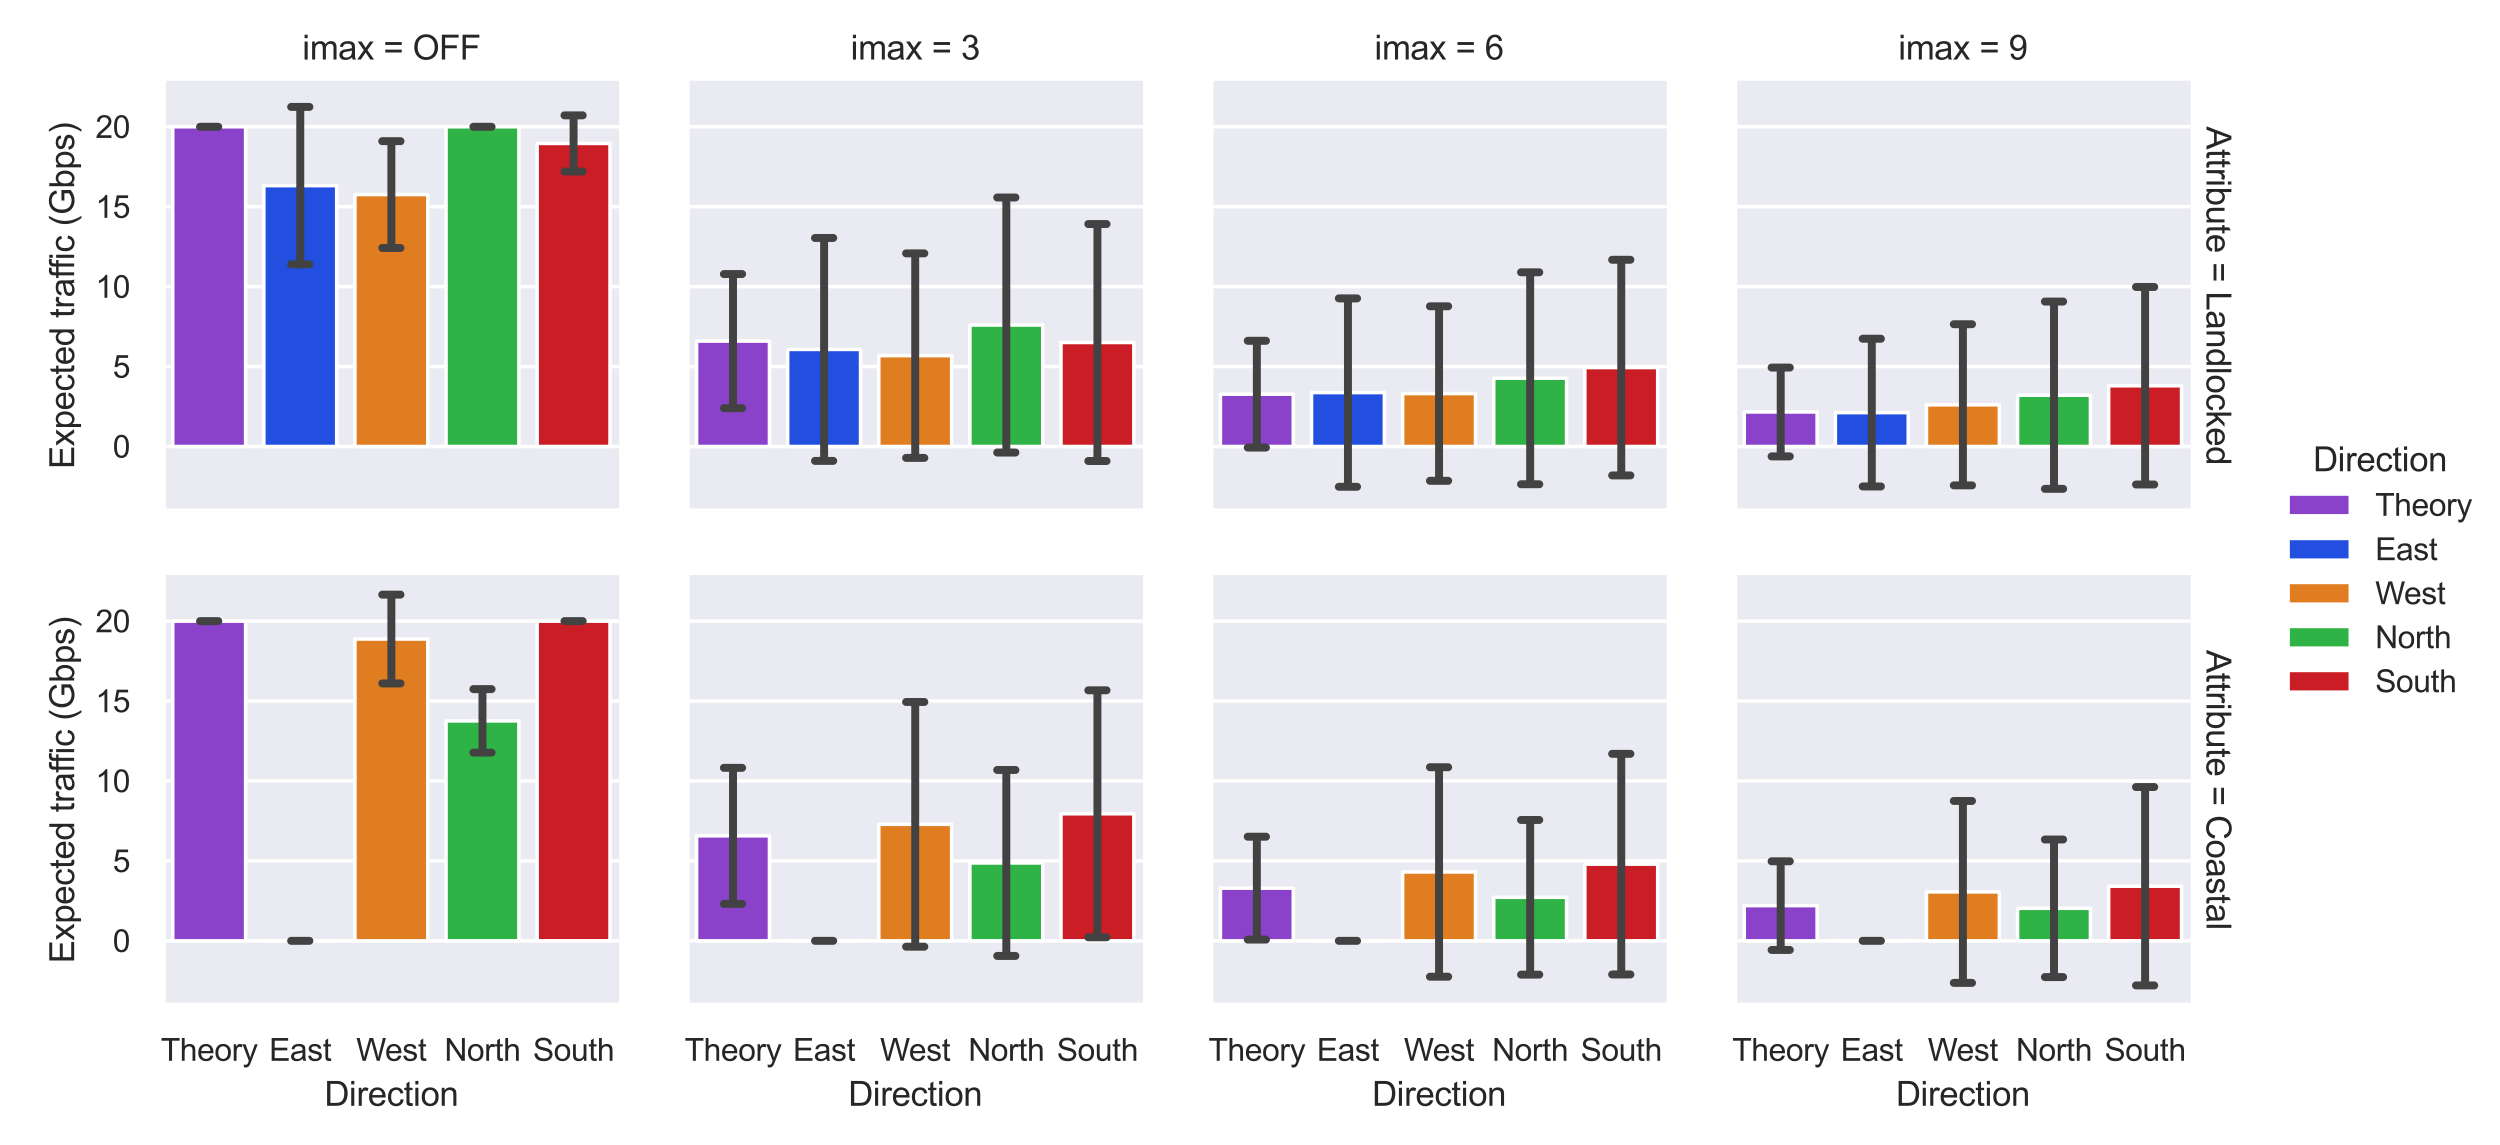 <?xml version="1.0" encoding="utf-8" standalone="no"?>
<!DOCTYPE svg PUBLIC "-//W3C//DTD SVG 1.1//EN"
  "http://www.w3.org/Graphics/SVG/1.1/DTD/svg11.dtd">
<svg xmlns:xlink="http://www.w3.org/1999/xlink" width="707.22pt" height="324pt" viewBox="0 0 707.22 324" xmlns="http://www.w3.org/2000/svg" version="1.1">
 <defs>
  <style type="text/css">*{stroke-linejoin: round; stroke-linecap: butt}</style>
 </defs>
 <g id="figure_1">
  <g id="patch_1">
   <path d="M 0 324 
L 707.22 324 
L 707.22 0 
L 0 0 
z
" style="fill: #ffffff"/>
  </g>
  <g id="axes_1">
   <g id="patch_2">
    <path d="M 46.284 144.45 
L 175.144 144.45 
L 175.144 22.848 
L 46.284 22.848 
z
" style="fill: #eaeaf2"/>
   </g>
   <g id="matplotlib.axis_1">
    <g id="xtick_1"/>
    <g id="xtick_2"/>
    <g id="xtick_3"/>
    <g id="xtick_4"/>
    <g id="xtick_5"/>
   </g>
   <g id="matplotlib.axis_2">
    <g id="ytick_1">
     <g id="line2d_1">
      <path d="M 46.284 126.307 
L 175.144 126.307 
" clip-path="url(#p9916aae23e)" style="fill: none; stroke: #ffffff; stroke-linecap: round"/>
     </g>
     <g id="text_1">
      <!-- 0 -->
      <g style="fill: #262626" transform="translate(31.89 129.456) scale(0.088 -0.088)">
       <defs>
        <path id="ArialMT-30" d="M 266 2259 
Q 266 3072 433 3567 
Q 600 4063 929 4331 
Q 1259 4600 1759 4600 
Q 2128 4600 2406 4451 
Q 2684 4303 2865 4023 
Q 3047 3744 3150 3342 
Q 3253 2941 3253 2259 
Q 3253 1453 3087 958 
Q 2922 463 2592 192 
Q 2263 -78 1759 -78 
Q 1097 -78 719 397 
Q 266 969 266 2259 
z
M 844 2259 
Q 844 1131 1108 757 
Q 1372 384 1759 384 
Q 2147 384 2411 759 
Q 2675 1134 2675 2259 
Q 2675 3391 2411 3762 
Q 2147 4134 1753 4134 
Q 1366 4134 1134 3806 
Q 844 3388 844 2259 
z
" transform="scale(0.016)"/>
       </defs>
       <use xlink:href="#ArialMT-30"/>
      </g>
     </g>
    </g>
    <g id="ytick_2">
     <g id="line2d_2">
      <path d="M 46.284 103.697 
L 175.144 103.697 
" clip-path="url(#p9916aae23e)" style="fill: none; stroke: #ffffff; stroke-linecap: round"/>
     </g>
     <g id="text_2">
      <!-- 5 -->
      <g style="fill: #262626" transform="translate(31.89 106.847) scale(0.088 -0.088)">
       <defs>
        <path id="ArialMT-35" d="M 266 1200 
L 856 1250 
Q 922 819 1161 601 
Q 1400 384 1738 384 
Q 2144 384 2425 690 
Q 2706 997 2706 1503 
Q 2706 1984 2436 2262 
Q 2166 2541 1728 2541 
Q 1456 2541 1237 2417 
Q 1019 2294 894 2097 
L 366 2166 
L 809 4519 
L 3088 4519 
L 3088 3981 
L 1259 3981 
L 1013 2750 
Q 1425 3038 1878 3038 
Q 2478 3038 2890 2622 
Q 3303 2206 3303 1553 
Q 3303 931 2941 478 
Q 2500 -78 1738 -78 
Q 1113 -78 717 272 
Q 322 622 266 1200 
z
" transform="scale(0.016)"/>
       </defs>
       <use xlink:href="#ArialMT-35"/>
      </g>
     </g>
    </g>
    <g id="ytick_3">
     <g id="line2d_3">
      <path d="M 46.284 81.088 
L 175.144 81.088 
" clip-path="url(#p9916aae23e)" style="fill: none; stroke: #ffffff; stroke-linecap: round"/>
     </g>
     <g id="text_3">
      <!-- 10 -->
      <g style="fill: #262626" transform="translate(26.996 84.238) scale(0.088 -0.088)">
       <defs>
        <path id="ArialMT-31" d="M 2384 0 
L 1822 0 
L 1822 3584 
Q 1619 3391 1289 3197 
Q 959 3003 697 2906 
L 697 3450 
Q 1169 3672 1522 3987 
Q 1875 4303 2022 4600 
L 2384 4600 
L 2384 0 
z
" transform="scale(0.016)"/>
       </defs>
       <use xlink:href="#ArialMT-31"/>
       <use xlink:href="#ArialMT-30" x="55.615"/>
      </g>
     </g>
    </g>
    <g id="ytick_4">
     <g id="line2d_4">
      <path d="M 46.284 58.479 
L 175.144 58.479 
" clip-path="url(#p9916aae23e)" style="fill: none; stroke: #ffffff; stroke-linecap: round"/>
     </g>
     <g id="text_4">
      <!-- 15 -->
      <g style="fill: #262626" transform="translate(26.996 61.628) scale(0.088 -0.088)">
       <use xlink:href="#ArialMT-31"/>
       <use xlink:href="#ArialMT-35" x="55.615"/>
      </g>
     </g>
    </g>
    <g id="ytick_5">
     <g id="line2d_5">
      <path d="M 46.284 35.869 
L 175.144 35.869 
" clip-path="url(#p9916aae23e)" style="fill: none; stroke: #ffffff; stroke-linecap: round"/>
     </g>
     <g id="text_5">
      <!-- 20 -->
      <g style="fill: #262626" transform="translate(26.996 39.019) scale(0.088 -0.088)">
       <defs>
        <path id="ArialMT-32" d="M 3222 541 
L 3222 0 
L 194 0 
Q 188 203 259 391 
Q 375 700 629 1000 
Q 884 1300 1366 1694 
Q 2113 2306 2375 2664 
Q 2638 3022 2638 3341 
Q 2638 3675 2398 3904 
Q 2159 4134 1775 4134 
Q 1369 4134 1125 3890 
Q 881 3647 878 3216 
L 300 3275 
Q 359 3922 746 4261 
Q 1134 4600 1788 4600 
Q 2447 4600 2831 4234 
Q 3216 3869 3216 3328 
Q 3216 3053 3103 2787 
Q 2991 2522 2730 2228 
Q 2469 1934 1863 1422 
Q 1356 997 1212 845 
Q 1069 694 975 541 
L 3222 541 
z
" transform="scale(0.016)"/>
       </defs>
       <use xlink:href="#ArialMT-32"/>
       <use xlink:href="#ArialMT-30" x="55.615"/>
      </g>
     </g>
    </g>
    <g id="text_6">
     <!-- Expected traffic (Gbps) -->
     <g style="fill: #262626" transform="translate(20.976 132.647) rotate(-90) scale(0.096 -0.096)">
      <defs>
       <path id="ArialMT-45" d="M 506 0 
L 506 4581 
L 3819 4581 
L 3819 4041 
L 1113 4041 
L 1113 2638 
L 3647 2638 
L 3647 2100 
L 1113 2100 
L 1113 541 
L 3925 541 
L 3925 0 
L 506 0 
z
" transform="scale(0.016)"/>
       <path id="ArialMT-78" d="M 47 0 
L 1259 1725 
L 138 3319 
L 841 3319 
L 1350 2541 
Q 1494 2319 1581 2169 
Q 1719 2375 1834 2534 
L 2394 3319 
L 3066 3319 
L 1919 1756 
L 3153 0 
L 2463 0 
L 1781 1031 
L 1600 1309 
L 728 0 
L 47 0 
z
" transform="scale(0.016)"/>
       <path id="ArialMT-70" d="M 422 -1272 
L 422 3319 
L 934 3319 
L 934 2888 
Q 1116 3141 1344 3267 
Q 1572 3394 1897 3394 
Q 2322 3394 2647 3175 
Q 2972 2956 3137 2557 
Q 3303 2159 3303 1684 
Q 3303 1175 3120 767 
Q 2938 359 2589 142 
Q 2241 -75 1856 -75 
Q 1575 -75 1351 44 
Q 1128 163 984 344 
L 984 -1272 
L 422 -1272 
z
M 931 1641 
Q 931 1000 1190 694 
Q 1450 388 1819 388 
Q 2194 388 2461 705 
Q 2728 1022 2728 1688 
Q 2728 2322 2467 2637 
Q 2206 2953 1844 2953 
Q 1484 2953 1207 2617 
Q 931 2281 931 1641 
z
" transform="scale(0.016)"/>
       <path id="ArialMT-65" d="M 2694 1069 
L 3275 997 
Q 3138 488 2766 206 
Q 2394 -75 1816 -75 
Q 1088 -75 661 373 
Q 234 822 234 1631 
Q 234 2469 665 2931 
Q 1097 3394 1784 3394 
Q 2450 3394 2872 2941 
Q 3294 2488 3294 1666 
Q 3294 1616 3291 1516 
L 816 1516 
Q 847 969 1125 678 
Q 1403 388 1819 388 
Q 2128 388 2347 550 
Q 2566 713 2694 1069 
z
M 847 1978 
L 2700 1978 
Q 2663 2397 2488 2606 
Q 2219 2931 1791 2931 
Q 1403 2931 1139 2672 
Q 875 2413 847 1978 
z
" transform="scale(0.016)"/>
       <path id="ArialMT-63" d="M 2588 1216 
L 3141 1144 
Q 3050 572 2676 248 
Q 2303 -75 1759 -75 
Q 1078 -75 664 370 
Q 250 816 250 1647 
Q 250 2184 428 2587 
Q 606 2991 970 3192 
Q 1334 3394 1763 3394 
Q 2303 3394 2647 3120 
Q 2991 2847 3088 2344 
L 2541 2259 
Q 2463 2594 2264 2762 
Q 2066 2931 1784 2931 
Q 1359 2931 1093 2626 
Q 828 2322 828 1663 
Q 828 994 1084 691 
Q 1341 388 1753 388 
Q 2084 388 2306 591 
Q 2528 794 2588 1216 
z
" transform="scale(0.016)"/>
       <path id="ArialMT-74" d="M 1650 503 
L 1731 6 
Q 1494 -44 1306 -44 
Q 1000 -44 831 53 
Q 663 150 594 308 
Q 525 466 525 972 
L 525 2881 
L 113 2881 
L 113 3319 
L 525 3319 
L 525 4141 
L 1084 4478 
L 1084 3319 
L 1650 3319 
L 1650 2881 
L 1084 2881 
L 1084 941 
Q 1084 700 1114 631 
Q 1144 563 1211 522 
Q 1278 481 1403 481 
Q 1497 481 1650 503 
z
" transform="scale(0.016)"/>
       <path id="ArialMT-64" d="M 2575 0 
L 2575 419 
Q 2259 -75 1647 -75 
Q 1250 -75 917 144 
Q 584 363 401 755 
Q 219 1147 219 1656 
Q 219 2153 384 2558 
Q 550 2963 881 3178 
Q 1213 3394 1622 3394 
Q 1922 3394 2156 3267 
Q 2391 3141 2538 2938 
L 2538 4581 
L 3097 4581 
L 3097 0 
L 2575 0 
z
M 797 1656 
Q 797 1019 1065 703 
Q 1334 388 1700 388 
Q 2069 388 2326 689 
Q 2584 991 2584 1609 
Q 2584 2291 2321 2609 
Q 2059 2928 1675 2928 
Q 1300 2928 1048 2622 
Q 797 2316 797 1656 
z
" transform="scale(0.016)"/>
       <path id="ArialMT-20" transform="scale(0.016)"/>
       <path id="ArialMT-72" d="M 416 0 
L 416 3319 
L 922 3319 
L 922 2816 
Q 1116 3169 1280 3281 
Q 1444 3394 1641 3394 
Q 1925 3394 2219 3213 
L 2025 2691 
Q 1819 2813 1613 2813 
Q 1428 2813 1281 2702 
Q 1134 2591 1072 2394 
Q 978 2094 978 1738 
L 978 0 
L 416 0 
z
" transform="scale(0.016)"/>
       <path id="ArialMT-61" d="M 2588 409 
Q 2275 144 1986 34 
Q 1697 -75 1366 -75 
Q 819 -75 525 192 
Q 231 459 231 875 
Q 231 1119 342 1320 
Q 453 1522 633 1644 
Q 813 1766 1038 1828 
Q 1203 1872 1538 1913 
Q 2219 1994 2541 2106 
Q 2544 2222 2544 2253 
Q 2544 2597 2384 2738 
Q 2169 2928 1744 2928 
Q 1347 2928 1158 2789 
Q 969 2650 878 2297 
L 328 2372 
Q 403 2725 575 2942 
Q 747 3159 1072 3276 
Q 1397 3394 1825 3394 
Q 2250 3394 2515 3294 
Q 2781 3194 2906 3042 
Q 3031 2891 3081 2659 
Q 3109 2516 3109 2141 
L 3109 1391 
Q 3109 606 3145 398 
Q 3181 191 3288 0 
L 2700 0 
Q 2613 175 2588 409 
z
M 2541 1666 
Q 2234 1541 1622 1453 
Q 1275 1403 1131 1340 
Q 988 1278 909 1158 
Q 831 1038 831 891 
Q 831 666 1001 516 
Q 1172 366 1500 366 
Q 1825 366 2078 508 
Q 2331 650 2450 897 
Q 2541 1088 2541 1459 
L 2541 1666 
z
" transform="scale(0.016)"/>
       <path id="ArialMT-66" d="M 556 0 
L 556 2881 
L 59 2881 
L 59 3319 
L 556 3319 
L 556 3672 
Q 556 4006 616 4169 
Q 697 4388 901 4523 
Q 1106 4659 1475 4659 
Q 1713 4659 2000 4603 
L 1916 4113 
Q 1741 4144 1584 4144 
Q 1328 4144 1222 4034 
Q 1116 3925 1116 3625 
L 1116 3319 
L 1763 3319 
L 1763 2881 
L 1116 2881 
L 1116 0 
L 556 0 
z
" transform="scale(0.016)"/>
       <path id="ArialMT-69" d="M 425 3934 
L 425 4581 
L 988 4581 
L 988 3934 
L 425 3934 
z
M 425 0 
L 425 3319 
L 988 3319 
L 988 0 
L 425 0 
z
" transform="scale(0.016)"/>
       <path id="ArialMT-28" d="M 1497 -1347 
Q 1031 -759 709 28 
Q 388 816 388 1659 
Q 388 2403 628 3084 
Q 909 3875 1497 4659 
L 1900 4659 
Q 1522 4009 1400 3731 
Q 1209 3300 1100 2831 
Q 966 2247 966 1656 
Q 966 153 1900 -1347 
L 1497 -1347 
z
" transform="scale(0.016)"/>
       <path id="ArialMT-47" d="M 2638 1797 
L 2638 2334 
L 4578 2338 
L 4578 638 
Q 4131 281 3656 101 
Q 3181 -78 2681 -78 
Q 2006 -78 1454 211 
Q 903 500 622 1047 
Q 341 1594 341 2269 
Q 341 2938 620 3517 
Q 900 4097 1425 4378 
Q 1950 4659 2634 4659 
Q 3131 4659 3532 4498 
Q 3934 4338 4162 4050 
Q 4391 3763 4509 3300 
L 3963 3150 
Q 3859 3500 3706 3700 
Q 3553 3900 3268 4020 
Q 2984 4141 2638 4141 
Q 2222 4141 1919 4014 
Q 1616 3888 1430 3681 
Q 1244 3475 1141 3228 
Q 966 2803 966 2306 
Q 966 1694 1177 1281 
Q 1388 869 1791 669 
Q 2194 469 2647 469 
Q 3041 469 3416 620 
Q 3791 772 3984 944 
L 3984 1797 
L 2638 1797 
z
" transform="scale(0.016)"/>
       <path id="ArialMT-62" d="M 941 0 
L 419 0 
L 419 4581 
L 981 4581 
L 981 2947 
Q 1338 3394 1891 3394 
Q 2197 3394 2470 3270 
Q 2744 3147 2920 2923 
Q 3097 2700 3197 2384 
Q 3297 2069 3297 1709 
Q 3297 856 2875 390 
Q 2453 -75 1863 -75 
Q 1275 -75 941 416 
L 941 0 
z
M 934 1684 
Q 934 1088 1097 822 
Q 1363 388 1816 388 
Q 2184 388 2453 708 
Q 2722 1028 2722 1663 
Q 2722 2313 2464 2622 
Q 2206 2931 1841 2931 
Q 1472 2931 1203 2611 
Q 934 2291 934 1684 
z
" transform="scale(0.016)"/>
       <path id="ArialMT-73" d="M 197 991 
L 753 1078 
Q 800 744 1014 566 
Q 1228 388 1613 388 
Q 2000 388 2187 545 
Q 2375 703 2375 916 
Q 2375 1106 2209 1216 
Q 2094 1291 1634 1406 
Q 1016 1563 777 1677 
Q 538 1791 414 1992 
Q 291 2194 291 2438 
Q 291 2659 392 2848 
Q 494 3038 669 3163 
Q 800 3259 1026 3326 
Q 1253 3394 1513 3394 
Q 1903 3394 2198 3281 
Q 2494 3169 2634 2976 
Q 2775 2784 2828 2463 
L 2278 2388 
Q 2241 2644 2061 2787 
Q 1881 2931 1553 2931 
Q 1166 2931 1000 2803 
Q 834 2675 834 2503 
Q 834 2394 903 2306 
Q 972 2216 1119 2156 
Q 1203 2125 1616 2013 
Q 2213 1853 2448 1751 
Q 2684 1650 2818 1456 
Q 2953 1263 2953 975 
Q 2953 694 2789 445 
Q 2625 197 2315 61 
Q 2006 -75 1616 -75 
Q 969 -75 630 194 
Q 291 463 197 991 
z
" transform="scale(0.016)"/>
       <path id="ArialMT-29" d="M 791 -1347 
L 388 -1347 
Q 1322 153 1322 1656 
Q 1322 2244 1188 2822 
Q 1081 3291 891 3722 
Q 769 4003 388 4659 
L 791 4659 
Q 1378 3875 1659 3084 
Q 1900 2403 1900 1659 
Q 1900 816 1576 28 
Q 1253 -759 791 -1347 
z
" transform="scale(0.016)"/>
      </defs>
      <use xlink:href="#ArialMT-45"/>
      <use xlink:href="#ArialMT-78" x="66.699"/>
      <use xlink:href="#ArialMT-70" x="116.699"/>
      <use xlink:href="#ArialMT-65" x="172.314"/>
      <use xlink:href="#ArialMT-63" x="227.93"/>
      <use xlink:href="#ArialMT-74" x="277.93"/>
      <use xlink:href="#ArialMT-65" x="305.713"/>
      <use xlink:href="#ArialMT-64" x="361.328"/>
      <use xlink:href="#ArialMT-20" x="416.943"/>
      <use xlink:href="#ArialMT-74" x="444.727"/>
      <use xlink:href="#ArialMT-72" x="472.51"/>
      <use xlink:href="#ArialMT-61" x="505.811"/>
      <use xlink:href="#ArialMT-66" x="561.426"/>
      <use xlink:href="#ArialMT-66" x="587.459"/>
      <use xlink:href="#ArialMT-69" x="615.242"/>
      <use xlink:href="#ArialMT-63" x="637.459"/>
      <use xlink:href="#ArialMT-20" x="687.459"/>
      <use xlink:href="#ArialMT-28" x="715.242"/>
      <use xlink:href="#ArialMT-47" x="748.543"/>
      <use xlink:href="#ArialMT-62" x="826.326"/>
      <use xlink:href="#ArialMT-70" x="881.941"/>
      <use xlink:href="#ArialMT-73" x="937.557"/>
      <use xlink:href="#ArialMT-29" x="987.557"/>
     </g>
    </g>
   </g>
   <g id="patch_3">
    <path d="M 48.861 126.307 
L 69.478 126.307 
L 69.478 35.869 
L 48.861 35.869 
z
" clip-path="url(#p9916aae23e)" style="fill: #8a42cb; stroke: #ffffff; stroke-linejoin: miter"/>
   </g>
   <g id="patch_4">
    <path d="M 74.633 126.307 
L 95.25 126.307 
L 95.25 52.51 
L 74.633 52.51 
z
" clip-path="url(#p9916aae23e)" style="fill: #224fdf; stroke: #ffffff; stroke-linejoin: miter"/>
   </g>
   <g id="patch_5">
    <path d="M 100.405 126.307 
L 121.022 126.307 
L 121.022 55.042 
L 100.405 55.042 
z
" clip-path="url(#p9916aae23e)" style="fill: #df7d20; stroke: #ffffff; stroke-linejoin: miter"/>
   </g>
   <g id="patch_6">
    <path d="M 126.177 126.307 
L 146.795 126.307 
L 146.795 35.869 
L 126.177 35.869 
z
" clip-path="url(#p9916aae23e)" style="fill: #30b346; stroke: #ffffff; stroke-linejoin: miter"/>
   </g>
   <g id="patch_7">
    <path d="M 151.949 126.307 
L 172.567 126.307 
L 172.567 40.572 
L 151.949 40.572 
z
" clip-path="url(#p9916aae23e)" style="fill: #cb1d25; stroke: #ffffff; stroke-linejoin: miter"/>
   </g>
   <g id="line2d_6">
    <path d="M 56.592 35.869 
L 61.747 35.869 
M 59.17 35.869 
L 59.17 35.869 
M 56.592 35.869 
L 61.747 35.869 
" clip-path="url(#p9916aae23e)" style="fill: none; stroke: #424242; stroke-width: 2.25; stroke-linecap: round"/>
   </g>
   <g id="line2d_7">
    <path d="M 82.364 74.774 
L 87.519 74.774 
M 84.942 74.774 
L 84.942 30.246 
M 82.364 30.246 
L 87.519 30.246 
" clip-path="url(#p9916aae23e)" style="fill: none; stroke: #424242; stroke-width: 2.25; stroke-linecap: round"/>
   </g>
   <g id="line2d_8">
    <path d="M 108.136 70.144 
L 113.291 70.144 
M 110.714 70.144 
L 110.714 39.94 
M 108.136 39.94 
L 113.291 39.94 
" clip-path="url(#p9916aae23e)" style="fill: none; stroke: #424242; stroke-width: 2.25; stroke-linecap: round"/>
   </g>
   <g id="line2d_9">
    <path d="M 133.909 35.869 
L 139.063 35.869 
M 136.486 35.869 
L 136.486 35.869 
M 133.909 35.869 
L 139.063 35.869 
" clip-path="url(#p9916aae23e)" style="fill: none; stroke: #424242; stroke-width: 2.25; stroke-linecap: round"/>
   </g>
   <g id="line2d_10">
    <path d="M 159.681 48.51 
L 164.835 48.51 
M 162.258 48.51 
L 162.258 32.634 
M 159.681 32.634 
L 164.835 32.634 
" clip-path="url(#p9916aae23e)" style="fill: none; stroke: #424242; stroke-width: 2.25; stroke-linecap: round"/>
   </g>
   <g id="patch_8">
    <path d="M 46.284 144.45 
L 46.284 22.848 
" style="fill: none; stroke: #ffffff; stroke-width: 1.25; stroke-linejoin: miter; stroke-linecap: square"/>
   </g>
   <g id="patch_9">
    <path d="M 46.284 144.45 
L 175.144 144.45 
" style="fill: none; stroke: #ffffff; stroke-width: 1.25; stroke-linejoin: miter; stroke-linecap: square"/>
   </g>
   <g id="text_7">
    <!-- imax = OFF -->
    <g style="fill: #262626" transform="translate(85.512 16.848) scale(0.096 -0.096)">
     <defs>
      <path id="ArialMT-6d" d="M 422 0 
L 422 3319 
L 925 3319 
L 925 2853 
Q 1081 3097 1340 3245 
Q 1600 3394 1931 3394 
Q 2300 3394 2536 3241 
Q 2772 3088 2869 2813 
Q 3263 3394 3894 3394 
Q 4388 3394 4653 3120 
Q 4919 2847 4919 2278 
L 4919 0 
L 4359 0 
L 4359 2091 
Q 4359 2428 4304 2576 
Q 4250 2725 4106 2815 
Q 3963 2906 3769 2906 
Q 3419 2906 3187 2673 
Q 2956 2441 2956 1928 
L 2956 0 
L 2394 0 
L 2394 2156 
Q 2394 2531 2256 2718 
Q 2119 2906 1806 2906 
Q 1569 2906 1367 2781 
Q 1166 2656 1075 2415 
Q 984 2175 984 1722 
L 984 0 
L 422 0 
z
" transform="scale(0.016)"/>
      <path id="ArialMT-3d" d="M 3381 2694 
L 356 2694 
L 356 3219 
L 3381 3219 
L 3381 2694 
z
M 3381 1303 
L 356 1303 
L 356 1828 
L 3381 1828 
L 3381 1303 
z
" transform="scale(0.016)"/>
      <path id="ArialMT-4f" d="M 309 2231 
Q 309 3372 921 4017 
Q 1534 4663 2503 4663 
Q 3138 4663 3647 4359 
Q 4156 4056 4423 3514 
Q 4691 2972 4691 2284 
Q 4691 1588 4409 1038 
Q 4128 488 3612 205 
Q 3097 -78 2500 -78 
Q 1853 -78 1343 234 
Q 834 547 571 1087 
Q 309 1628 309 2231 
z
M 934 2222 
Q 934 1394 1379 917 
Q 1825 441 2497 441 
Q 3181 441 3623 922 
Q 4066 1403 4066 2288 
Q 4066 2847 3877 3264 
Q 3688 3681 3323 3911 
Q 2959 4141 2506 4141 
Q 1863 4141 1398 3698 
Q 934 3256 934 2222 
z
" transform="scale(0.016)"/>
      <path id="ArialMT-46" d="M 525 0 
L 525 4581 
L 3616 4581 
L 3616 4041 
L 1131 4041 
L 1131 2622 
L 3281 2622 
L 3281 2081 
L 1131 2081 
L 1131 0 
L 525 0 
z
" transform="scale(0.016)"/>
     </defs>
     <use xlink:href="#ArialMT-69"/>
     <use xlink:href="#ArialMT-6d" x="22.217"/>
     <use xlink:href="#ArialMT-61" x="105.518"/>
     <use xlink:href="#ArialMT-78" x="161.133"/>
     <use xlink:href="#ArialMT-20" x="211.133"/>
     <use xlink:href="#ArialMT-3d" x="238.916"/>
     <use xlink:href="#ArialMT-20" x="297.314"/>
     <use xlink:href="#ArialMT-4f" x="325.098"/>
     <use xlink:href="#ArialMT-46" x="402.881"/>
     <use xlink:href="#ArialMT-46" x="463.965"/>
    </g>
   </g>
  </g>
  <g id="axes_2">
   <g id="patch_10">
    <path d="M 194.473 144.45 
L 323.333 144.45 
L 323.333 22.848 
L 194.473 22.848 
z
" style="fill: #eaeaf2"/>
   </g>
   <g id="matplotlib.axis_3">
    <g id="xtick_6"/>
    <g id="xtick_7"/>
    <g id="xtick_8"/>
    <g id="xtick_9"/>
    <g id="xtick_10"/>
   </g>
   <g id="matplotlib.axis_4">
    <g id="ytick_6">
     <g id="line2d_11">
      <path d="M 194.473 126.307 
L 323.333 126.307 
" clip-path="url(#p373a20b2e2)" style="fill: none; stroke: #ffffff; stroke-linecap: round"/>
     </g>
    </g>
    <g id="ytick_7">
     <g id="line2d_12">
      <path d="M 194.473 103.697 
L 323.333 103.697 
" clip-path="url(#p373a20b2e2)" style="fill: none; stroke: #ffffff; stroke-linecap: round"/>
     </g>
    </g>
    <g id="ytick_8">
     <g id="line2d_13">
      <path d="M 194.473 81.088 
L 323.333 81.088 
" clip-path="url(#p373a20b2e2)" style="fill: none; stroke: #ffffff; stroke-linecap: round"/>
     </g>
    </g>
    <g id="ytick_9">
     <g id="line2d_14">
      <path d="M 194.473 58.479 
L 323.333 58.479 
" clip-path="url(#p373a20b2e2)" style="fill: none; stroke: #ffffff; stroke-linecap: round"/>
     </g>
    </g>
    <g id="ytick_10">
     <g id="line2d_15">
      <path d="M 194.473 35.869 
L 323.333 35.869 
" clip-path="url(#p373a20b2e2)" style="fill: none; stroke: #ffffff; stroke-linecap: round"/>
     </g>
    </g>
   </g>
   <g id="patch_11">
    <path d="M 197.05 126.307 
L 217.668 126.307 
L 217.668 96.493 
L 197.05 96.493 
z
" clip-path="url(#p373a20b2e2)" style="fill: #8a42cb; stroke: #ffffff; stroke-linejoin: miter"/>
   </g>
   <g id="patch_12">
    <path d="M 222.822 126.307 
L 243.44 126.307 
L 243.44 98.85 
L 222.822 98.85 
z
" clip-path="url(#p373a20b2e2)" style="fill: #224fdf; stroke: #ffffff; stroke-linejoin: miter"/>
   </g>
   <g id="patch_13">
    <path d="M 248.594 126.307 
L 269.212 126.307 
L 269.212 100.605 
L 248.594 100.605 
z
" clip-path="url(#p373a20b2e2)" style="fill: #df7d20; stroke: #ffffff; stroke-linejoin: miter"/>
   </g>
   <g id="patch_14">
    <path d="M 274.366 126.307 
L 294.984 126.307 
L 294.984 91.941 
L 274.366 91.941 
z
" clip-path="url(#p373a20b2e2)" style="fill: #30b346; stroke: #ffffff; stroke-linejoin: miter"/>
   </g>
   <g id="patch_15">
    <path d="M 300.138 126.307 
L 320.756 126.307 
L 320.756 96.897 
L 300.138 96.897 
z
" clip-path="url(#p373a20b2e2)" style="fill: #cb1d25; stroke: #ffffff; stroke-linejoin: miter"/>
   </g>
   <g id="line2d_16">
    <path d="M 204.782 115.46 
L 209.936 115.46 
M 207.359 115.46 
L 207.359 77.525 
M 204.782 77.525 
L 209.936 77.525 
" clip-path="url(#p373a20b2e2)" style="fill: none; stroke: #424242; stroke-width: 2.25; stroke-linecap: round"/>
   </g>
   <g id="line2d_17">
    <path d="M 230.554 130.38 
L 235.708 130.38 
M 233.131 130.38 
L 233.131 67.32 
M 230.554 67.32 
L 235.708 67.32 
" clip-path="url(#p373a20b2e2)" style="fill: none; stroke: #424242; stroke-width: 2.25; stroke-linecap: round"/>
   </g>
   <g id="line2d_18">
    <path d="M 256.326 129.535 
L 261.48 129.535 
M 258.903 129.535 
L 258.903 71.674 
M 256.326 71.674 
L 261.48 71.674 
" clip-path="url(#p373a20b2e2)" style="fill: none; stroke: #424242; stroke-width: 2.25; stroke-linecap: round"/>
   </g>
   <g id="line2d_19">
    <path d="M 282.098 128.016 
L 287.252 128.016 
M 284.675 128.016 
L 284.675 55.865 
M 282.098 55.865 
L 287.252 55.865 
" clip-path="url(#p373a20b2e2)" style="fill: none; stroke: #424242; stroke-width: 2.25; stroke-linecap: round"/>
   </g>
   <g id="line2d_20">
    <path d="M 307.87 130.412 
L 313.024 130.412 
M 310.447 130.412 
L 310.447 63.381 
M 307.87 63.381 
L 313.024 63.381 
" clip-path="url(#p373a20b2e2)" style="fill: none; stroke: #424242; stroke-width: 2.25; stroke-linecap: round"/>
   </g>
   <g id="patch_16">
    <path d="M 194.473 144.45 
L 194.473 22.848 
" style="fill: none; stroke: #ffffff; stroke-width: 1.25; stroke-linejoin: miter; stroke-linecap: square"/>
   </g>
   <g id="patch_17">
    <path d="M 194.473 144.45 
L 323.333 144.45 
" style="fill: none; stroke: #ffffff; stroke-width: 1.25; stroke-linejoin: miter; stroke-linecap: square"/>
   </g>
   <g id="text_8">
    <!-- imax = 3 -->
    <g style="fill: #262626" transform="translate(240.629 16.848) scale(0.096 -0.096)">
     <defs>
      <path id="ArialMT-33" d="M 269 1209 
L 831 1284 
Q 928 806 1161 595 
Q 1394 384 1728 384 
Q 2125 384 2398 659 
Q 2672 934 2672 1341 
Q 2672 1728 2419 1979 
Q 2166 2231 1775 2231 
Q 1616 2231 1378 2169 
L 1441 2663 
Q 1497 2656 1531 2656 
Q 1891 2656 2178 2843 
Q 2466 3031 2466 3422 
Q 2466 3731 2256 3934 
Q 2047 4138 1716 4138 
Q 1388 4138 1169 3931 
Q 950 3725 888 3313 
L 325 3413 
Q 428 3978 793 4289 
Q 1159 4600 1703 4600 
Q 2078 4600 2393 4439 
Q 2709 4278 2876 4000 
Q 3044 3722 3044 3409 
Q 3044 3113 2884 2869 
Q 2725 2625 2413 2481 
Q 2819 2388 3044 2092 
Q 3269 1797 3269 1353 
Q 3269 753 2831 336 
Q 2394 -81 1725 -81 
Q 1122 -81 723 278 
Q 325 638 269 1209 
z
" transform="scale(0.016)"/>
     </defs>
     <use xlink:href="#ArialMT-69"/>
     <use xlink:href="#ArialMT-6d" x="22.217"/>
     <use xlink:href="#ArialMT-61" x="105.518"/>
     <use xlink:href="#ArialMT-78" x="161.133"/>
     <use xlink:href="#ArialMT-20" x="211.133"/>
     <use xlink:href="#ArialMT-3d" x="238.916"/>
     <use xlink:href="#ArialMT-20" x="297.314"/>
     <use xlink:href="#ArialMT-33" x="325.098"/>
    </g>
   </g>
  </g>
  <g id="axes_3">
   <g id="patch_18">
    <path d="M 342.662 144.45 
L 471.522 144.45 
L 471.522 22.848 
L 342.662 22.848 
z
" style="fill: #eaeaf2"/>
   </g>
   <g id="matplotlib.axis_5">
    <g id="xtick_11"/>
    <g id="xtick_12"/>
    <g id="xtick_13"/>
    <g id="xtick_14"/>
    <g id="xtick_15"/>
   </g>
   <g id="matplotlib.axis_6">
    <g id="ytick_11">
     <g id="line2d_21">
      <path d="M 342.662 126.307 
L 471.522 126.307 
" clip-path="url(#pa8851b3376)" style="fill: none; stroke: #ffffff; stroke-linecap: round"/>
     </g>
    </g>
    <g id="ytick_12">
     <g id="line2d_22">
      <path d="M 342.662 103.697 
L 471.522 103.697 
" clip-path="url(#pa8851b3376)" style="fill: none; stroke: #ffffff; stroke-linecap: round"/>
     </g>
    </g>
    <g id="ytick_13">
     <g id="line2d_23">
      <path d="M 342.662 81.088 
L 471.522 81.088 
" clip-path="url(#pa8851b3376)" style="fill: none; stroke: #ffffff; stroke-linecap: round"/>
     </g>
    </g>
    <g id="ytick_14">
     <g id="line2d_24">
      <path d="M 342.662 58.479 
L 471.522 58.479 
" clip-path="url(#pa8851b3376)" style="fill: none; stroke: #ffffff; stroke-linecap: round"/>
     </g>
    </g>
    <g id="ytick_15">
     <g id="line2d_25">
      <path d="M 342.662 35.869 
L 471.522 35.869 
" clip-path="url(#pa8851b3376)" style="fill: none; stroke: #ffffff; stroke-linecap: round"/>
     </g>
    </g>
   </g>
   <g id="patch_19">
    <path d="M 345.239 126.307 
L 365.857 126.307 
L 365.857 111.505 
L 345.239 111.505 
z
" clip-path="url(#pa8851b3376)" style="fill: #8a42cb; stroke: #ffffff; stroke-linejoin: miter"/>
   </g>
   <g id="patch_20">
    <path d="M 371.011 126.307 
L 391.629 126.307 
L 391.629 111.059 
L 371.011 111.059 
z
" clip-path="url(#pa8851b3376)" style="fill: #224fdf; stroke: #ffffff; stroke-linejoin: miter"/>
   </g>
   <g id="patch_21">
    <path d="M 396.783 126.307 
L 417.401 126.307 
L 417.401 111.33 
L 396.783 111.33 
z
" clip-path="url(#pa8851b3376)" style="fill: #df7d20; stroke: #ffffff; stroke-linejoin: miter"/>
   </g>
   <g id="patch_22">
    <path d="M 422.555 126.307 
L 443.173 126.307 
L 443.173 107.007 
L 422.555 107.007 
z
" clip-path="url(#pa8851b3376)" style="fill: #30b346; stroke: #ffffff; stroke-linejoin: miter"/>
   </g>
   <g id="patch_23">
    <path d="M 448.327 126.307 
L 468.945 126.307 
L 468.945 103.987 
L 448.327 103.987 
z
" clip-path="url(#pa8851b3376)" style="fill: #cb1d25; stroke: #ffffff; stroke-linejoin: miter"/>
   </g>
   <g id="line2d_26">
    <path d="M 352.971 126.605 
L 358.125 126.605 
M 355.548 126.605 
L 355.548 96.406 
M 352.971 96.406 
L 358.125 96.406 
" clip-path="url(#pa8851b3376)" style="fill: none; stroke: #424242; stroke-width: 2.25; stroke-linecap: round"/>
   </g>
   <g id="line2d_27">
    <path d="M 378.743 137.707 
L 383.897 137.707 
M 381.32 137.707 
L 381.32 84.411 
M 378.743 84.411 
L 383.897 84.411 
" clip-path="url(#pa8851b3376)" style="fill: none; stroke: #424242; stroke-width: 2.25; stroke-linecap: round"/>
   </g>
   <g id="line2d_28">
    <path d="M 404.515 136.014 
L 409.669 136.014 
M 407.092 136.014 
L 407.092 86.647 
M 404.515 86.647 
L 409.669 86.647 
" clip-path="url(#pa8851b3376)" style="fill: none; stroke: #424242; stroke-width: 2.25; stroke-linecap: round"/>
   </g>
   <g id="line2d_29">
    <path d="M 430.287 136.987 
L 435.441 136.987 
M 432.864 136.987 
L 432.864 77.028 
M 430.287 77.028 
L 435.441 77.028 
" clip-path="url(#pa8851b3376)" style="fill: none; stroke: #424242; stroke-width: 2.25; stroke-linecap: round"/>
   </g>
   <g id="line2d_30">
    <path d="M 456.059 134.49 
L 461.213 134.49 
M 458.636 134.49 
L 458.636 73.483 
M 456.059 73.483 
L 461.213 73.483 
" clip-path="url(#pa8851b3376)" style="fill: none; stroke: #424242; stroke-width: 2.25; stroke-linecap: round"/>
   </g>
   <g id="patch_24">
    <path d="M 342.662 144.45 
L 342.662 22.848 
" style="fill: none; stroke: #ffffff; stroke-width: 1.25; stroke-linejoin: miter; stroke-linecap: square"/>
   </g>
   <g id="patch_25">
    <path d="M 342.662 144.45 
L 471.522 144.45 
" style="fill: none; stroke: #ffffff; stroke-width: 1.25; stroke-linejoin: miter; stroke-linecap: square"/>
   </g>
   <g id="text_9">
    <!-- imax = 6 -->
    <g style="fill: #262626" transform="translate(388.818 16.848) scale(0.096 -0.096)">
     <defs>
      <path id="ArialMT-36" d="M 3184 3459 
L 2625 3416 
Q 2550 3747 2413 3897 
Q 2184 4138 1850 4138 
Q 1581 4138 1378 3988 
Q 1113 3794 959 3422 
Q 806 3050 800 2363 
Q 1003 2672 1297 2822 
Q 1591 2972 1913 2972 
Q 2475 2972 2870 2558 
Q 3266 2144 3266 1488 
Q 3266 1056 3080 686 
Q 2894 316 2569 119 
Q 2244 -78 1831 -78 
Q 1128 -78 684 439 
Q 241 956 241 2144 
Q 241 3472 731 4075 
Q 1159 4600 1884 4600 
Q 2425 4600 2770 4297 
Q 3116 3994 3184 3459 
z
M 888 1484 
Q 888 1194 1011 928 
Q 1134 663 1356 523 
Q 1578 384 1822 384 
Q 2178 384 2434 671 
Q 2691 959 2691 1453 
Q 2691 1928 2437 2201 
Q 2184 2475 1800 2475 
Q 1419 2475 1153 2201 
Q 888 1928 888 1484 
z
" transform="scale(0.016)"/>
     </defs>
     <use xlink:href="#ArialMT-69"/>
     <use xlink:href="#ArialMT-6d" x="22.217"/>
     <use xlink:href="#ArialMT-61" x="105.518"/>
     <use xlink:href="#ArialMT-78" x="161.133"/>
     <use xlink:href="#ArialMT-20" x="211.133"/>
     <use xlink:href="#ArialMT-3d" x="238.916"/>
     <use xlink:href="#ArialMT-20" x="297.314"/>
     <use xlink:href="#ArialMT-36" x="325.098"/>
    </g>
   </g>
  </g>
  <g id="axes_4">
   <g id="patch_26">
    <path d="M 490.851 144.45 
L 619.711 144.45 
L 619.711 22.848 
L 490.851 22.848 
z
" style="fill: #eaeaf2"/>
   </g>
   <g id="matplotlib.axis_7">
    <g id="xtick_16"/>
    <g id="xtick_17"/>
    <g id="xtick_18"/>
    <g id="xtick_19"/>
    <g id="xtick_20"/>
   </g>
   <g id="matplotlib.axis_8">
    <g id="ytick_16">
     <g id="line2d_31">
      <path d="M 490.851 126.307 
L 619.711 126.307 
" clip-path="url(#pcaa4e62bc6)" style="fill: none; stroke: #ffffff; stroke-linecap: round"/>
     </g>
    </g>
    <g id="ytick_17">
     <g id="line2d_32">
      <path d="M 490.851 103.697 
L 619.711 103.697 
" clip-path="url(#pcaa4e62bc6)" style="fill: none; stroke: #ffffff; stroke-linecap: round"/>
     </g>
    </g>
    <g id="ytick_18">
     <g id="line2d_33">
      <path d="M 490.851 81.088 
L 619.711 81.088 
" clip-path="url(#pcaa4e62bc6)" style="fill: none; stroke: #ffffff; stroke-linecap: round"/>
     </g>
    </g>
    <g id="ytick_19">
     <g id="line2d_34">
      <path d="M 490.851 58.479 
L 619.711 58.479 
" clip-path="url(#pcaa4e62bc6)" style="fill: none; stroke: #ffffff; stroke-linecap: round"/>
     </g>
    </g>
    <g id="ytick_20">
     <g id="line2d_35">
      <path d="M 490.851 35.869 
L 619.711 35.869 
" clip-path="url(#pcaa4e62bc6)" style="fill: none; stroke: #ffffff; stroke-linecap: round"/>
     </g>
    </g>
   </g>
   <g id="patch_27">
    <path d="M 493.428 126.307 
L 514.046 126.307 
L 514.046 116.546 
L 493.428 116.546 
z
" clip-path="url(#pcaa4e62bc6)" style="fill: #8a42cb; stroke: #ffffff; stroke-linejoin: miter"/>
   </g>
   <g id="patch_28">
    <path d="M 519.2 126.307 
L 539.818 126.307 
L 539.818 116.72 
L 519.2 116.72 
z
" clip-path="url(#pcaa4e62bc6)" style="fill: #224fdf; stroke: #ffffff; stroke-linejoin: miter"/>
   </g>
   <g id="patch_29">
    <path d="M 544.972 126.307 
L 565.59 126.307 
L 565.59 114.514 
L 544.972 114.514 
z
" clip-path="url(#pcaa4e62bc6)" style="fill: #df7d20; stroke: #ffffff; stroke-linejoin: miter"/>
   </g>
   <g id="patch_30">
    <path d="M 570.744 126.307 
L 591.362 126.307 
L 591.362 111.801 
L 570.744 111.801 
z
" clip-path="url(#pcaa4e62bc6)" style="fill: #30b346; stroke: #ffffff; stroke-linejoin: miter"/>
   </g>
   <g id="patch_31">
    <path d="M 596.516 126.307 
L 617.134 126.307 
L 617.134 109.124 
L 596.516 109.124 
z
" clip-path="url(#pcaa4e62bc6)" style="fill: #cb1d25; stroke: #ffffff; stroke-linejoin: miter"/>
   </g>
   <g id="line2d_36">
    <path d="M 501.16 129.111 
L 506.314 129.111 
M 503.737 129.111 
L 503.737 103.981 
M 501.16 103.981 
L 506.314 103.981 
" clip-path="url(#pcaa4e62bc6)" style="fill: none; stroke: #424242; stroke-width: 2.25; stroke-linecap: round"/>
   </g>
   <g id="line2d_37">
    <path d="M 526.932 137.615 
L 532.086 137.615 
M 529.509 137.615 
L 529.509 95.826 
M 526.932 95.826 
L 532.086 95.826 
" clip-path="url(#pcaa4e62bc6)" style="fill: none; stroke: #424242; stroke-width: 2.25; stroke-linecap: round"/>
   </g>
   <g id="line2d_38">
    <path d="M 552.704 137.31 
L 557.858 137.31 
M 555.281 137.31 
L 555.281 91.717 
M 552.704 91.717 
L 557.858 91.717 
" clip-path="url(#pcaa4e62bc6)" style="fill: none; stroke: #424242; stroke-width: 2.25; stroke-linecap: round"/>
   </g>
   <g id="line2d_39">
    <path d="M 578.476 138.291 
L 583.63 138.291 
M 581.053 138.291 
L 581.053 85.31 
M 578.476 85.31 
L 583.63 85.31 
" clip-path="url(#pcaa4e62bc6)" style="fill: none; stroke: #424242; stroke-width: 2.25; stroke-linecap: round"/>
   </g>
   <g id="line2d_40">
    <path d="M 604.248 137.062 
L 609.402 137.062 
M 606.825 137.062 
L 606.825 81.185 
M 604.248 81.185 
L 609.402 81.185 
" clip-path="url(#pcaa4e62bc6)" style="fill: none; stroke: #424242; stroke-width: 2.25; stroke-linecap: round"/>
   </g>
   <g id="patch_32">
    <path d="M 490.851 144.45 
L 490.851 22.848 
" style="fill: none; stroke: #ffffff; stroke-width: 1.25; stroke-linejoin: miter; stroke-linecap: square"/>
   </g>
   <g id="patch_33">
    <path d="M 490.851 144.45 
L 619.711 144.45 
" style="fill: none; stroke: #ffffff; stroke-width: 1.25; stroke-linejoin: miter; stroke-linecap: square"/>
   </g>
   <g id="text_10">
    <!-- Attribute = Landlocked -->
    <g style="fill: #262626" transform="translate(624.196 35.752) rotate(-270) scale(0.096 -0.096)">
     <defs>
      <path id="ArialMT-41" d="M -9 0 
L 1750 4581 
L 2403 4581 
L 4278 0 
L 3588 0 
L 3053 1388 
L 1138 1388 
L 634 0 
L -9 0 
z
M 1313 1881 
L 2866 1881 
L 2388 3150 
Q 2169 3728 2063 4100 
Q 1975 3659 1816 3225 
L 1313 1881 
z
" transform="scale(0.016)"/>
      <path id="ArialMT-75" d="M 2597 0 
L 2597 488 
Q 2209 -75 1544 -75 
Q 1250 -75 995 37 
Q 741 150 617 320 
Q 494 491 444 738 
Q 409 903 409 1263 
L 409 3319 
L 972 3319 
L 972 1478 
Q 972 1038 1006 884 
Q 1059 663 1231 536 
Q 1403 409 1656 409 
Q 1909 409 2131 539 
Q 2353 669 2445 892 
Q 2538 1116 2538 1541 
L 2538 3319 
L 3100 3319 
L 3100 0 
L 2597 0 
z
" transform="scale(0.016)"/>
      <path id="ArialMT-4c" d="M 469 0 
L 469 4581 
L 1075 4581 
L 1075 541 
L 3331 541 
L 3331 0 
L 469 0 
z
" transform="scale(0.016)"/>
      <path id="ArialMT-6e" d="M 422 0 
L 422 3319 
L 928 3319 
L 928 2847 
Q 1294 3394 1984 3394 
Q 2284 3394 2536 3286 
Q 2788 3178 2913 3003 
Q 3038 2828 3088 2588 
Q 3119 2431 3119 2041 
L 3119 0 
L 2556 0 
L 2556 2019 
Q 2556 2363 2490 2533 
Q 2425 2703 2258 2804 
Q 2091 2906 1866 2906 
Q 1506 2906 1245 2678 
Q 984 2450 984 1813 
L 984 0 
L 422 0 
z
" transform="scale(0.016)"/>
      <path id="ArialMT-6c" d="M 409 0 
L 409 4581 
L 972 4581 
L 972 0 
L 409 0 
z
" transform="scale(0.016)"/>
      <path id="ArialMT-6f" d="M 213 1659 
Q 213 2581 725 3025 
Q 1153 3394 1769 3394 
Q 2453 3394 2887 2945 
Q 3322 2497 3322 1706 
Q 3322 1066 3130 698 
Q 2938 331 2570 128 
Q 2203 -75 1769 -75 
Q 1072 -75 642 372 
Q 213 819 213 1659 
z
M 791 1659 
Q 791 1022 1069 705 
Q 1347 388 1769 388 
Q 2188 388 2466 706 
Q 2744 1025 2744 1678 
Q 2744 2294 2464 2611 
Q 2184 2928 1769 2928 
Q 1347 2928 1069 2612 
Q 791 2297 791 1659 
z
" transform="scale(0.016)"/>
      <path id="ArialMT-6b" d="M 425 0 
L 425 4581 
L 988 4581 
L 988 1969 
L 2319 3319 
L 3047 3319 
L 1778 2088 
L 3175 0 
L 2481 0 
L 1384 1697 
L 988 1316 
L 988 0 
L 425 0 
z
" transform="scale(0.016)"/>
     </defs>
     <use xlink:href="#ArialMT-41"/>
     <use xlink:href="#ArialMT-74" x="66.699"/>
     <use xlink:href="#ArialMT-74" x="94.482"/>
     <use xlink:href="#ArialMT-72" x="122.266"/>
     <use xlink:href="#ArialMT-69" x="155.566"/>
     <use xlink:href="#ArialMT-62" x="177.783"/>
     <use xlink:href="#ArialMT-75" x="233.398"/>
     <use xlink:href="#ArialMT-74" x="289.014"/>
     <use xlink:href="#ArialMT-65" x="316.797"/>
     <use xlink:href="#ArialMT-20" x="372.412"/>
     <use xlink:href="#ArialMT-3d" x="400.195"/>
     <use xlink:href="#ArialMT-20" x="458.594"/>
     <use xlink:href="#ArialMT-4c" x="486.377"/>
     <use xlink:href="#ArialMT-61" x="541.992"/>
     <use xlink:href="#ArialMT-6e" x="597.607"/>
     <use xlink:href="#ArialMT-64" x="653.223"/>
     <use xlink:href="#ArialMT-6c" x="708.838"/>
     <use xlink:href="#ArialMT-6f" x="731.055"/>
     <use xlink:href="#ArialMT-63" x="786.67"/>
     <use xlink:href="#ArialMT-6b" x="836.67"/>
     <use xlink:href="#ArialMT-65" x="886.67"/>
     <use xlink:href="#ArialMT-64" x="942.285"/>
    </g>
   </g>
   <g id="text_11">
    <!-- imax = 9 -->
    <g style="fill: #262626" transform="translate(537.007 16.848) scale(0.096 -0.096)">
     <defs>
      <path id="ArialMT-39" d="M 350 1059 
L 891 1109 
Q 959 728 1153 556 
Q 1347 384 1650 384 
Q 1909 384 2104 503 
Q 2300 622 2425 820 
Q 2550 1019 2634 1356 
Q 2719 1694 2719 2044 
Q 2719 2081 2716 2156 
Q 2547 1888 2255 1720 
Q 1963 1553 1622 1553 
Q 1053 1553 659 1965 
Q 266 2378 266 3053 
Q 266 3750 677 4175 
Q 1088 4600 1706 4600 
Q 2153 4600 2523 4359 
Q 2894 4119 3086 3673 
Q 3278 3228 3278 2384 
Q 3278 1506 3087 986 
Q 2897 466 2520 194 
Q 2144 -78 1638 -78 
Q 1100 -78 759 220 
Q 419 519 350 1059 
z
M 2653 3081 
Q 2653 3566 2395 3850 
Q 2138 4134 1775 4134 
Q 1400 4134 1122 3828 
Q 844 3522 844 3034 
Q 844 2597 1108 2323 
Q 1372 2050 1759 2050 
Q 2150 2050 2401 2323 
Q 2653 2597 2653 3081 
z
" transform="scale(0.016)"/>
     </defs>
     <use xlink:href="#ArialMT-69"/>
     <use xlink:href="#ArialMT-6d" x="22.217"/>
     <use xlink:href="#ArialMT-61" x="105.518"/>
     <use xlink:href="#ArialMT-78" x="161.133"/>
     <use xlink:href="#ArialMT-20" x="211.133"/>
     <use xlink:href="#ArialMT-3d" x="238.916"/>
     <use xlink:href="#ArialMT-20" x="297.314"/>
     <use xlink:href="#ArialMT-39" x="325.098"/>
    </g>
   </g>
  </g>
  <g id="axes_5">
   <g id="patch_34">
    <path d="M 46.284 284.292 
L 175.144 284.292 
L 175.144 162.69 
L 46.284 162.69 
z
" style="fill: #eaeaf2"/>
   </g>
   <g id="matplotlib.axis_9">
    <g id="xtick_21">
     <g id="text_12">
      <!-- Theory -->
      <g style="fill: #262626" transform="translate(45.477 300.091) scale(0.088 -0.088)">
       <defs>
        <path id="ArialMT-54" d="M 1659 0 
L 1659 4041 
L 150 4041 
L 150 4581 
L 3781 4581 
L 3781 4041 
L 2266 4041 
L 2266 0 
L 1659 0 
z
" transform="scale(0.016)"/>
        <path id="ArialMT-68" d="M 422 0 
L 422 4581 
L 984 4581 
L 984 2938 
Q 1378 3394 1978 3394 
Q 2347 3394 2619 3248 
Q 2891 3103 3008 2847 
Q 3125 2591 3125 2103 
L 3125 0 
L 2563 0 
L 2563 2103 
Q 2563 2525 2380 2717 
Q 2197 2909 1863 2909 
Q 1613 2909 1392 2779 
Q 1172 2650 1078 2428 
Q 984 2206 984 1816 
L 984 0 
L 422 0 
z
" transform="scale(0.016)"/>
        <path id="ArialMT-79" d="M 397 -1278 
L 334 -750 
Q 519 -800 656 -800 
Q 844 -800 956 -737 
Q 1069 -675 1141 -563 
Q 1194 -478 1313 -144 
Q 1328 -97 1363 -6 
L 103 3319 
L 709 3319 
L 1400 1397 
Q 1534 1031 1641 628 
Q 1738 1016 1872 1384 
L 2581 3319 
L 3144 3319 
L 1881 -56 
Q 1678 -603 1566 -809 
Q 1416 -1088 1222 -1217 
Q 1028 -1347 759 -1347 
Q 597 -1347 397 -1278 
z
" transform="scale(0.016)"/>
       </defs>
       <use xlink:href="#ArialMT-54"/>
       <use xlink:href="#ArialMT-68" x="61.084"/>
       <use xlink:href="#ArialMT-65" x="116.699"/>
       <use xlink:href="#ArialMT-6f" x="172.314"/>
       <use xlink:href="#ArialMT-72" x="227.93"/>
       <use xlink:href="#ArialMT-79" x="261.23"/>
      </g>
     </g>
    </g>
    <g id="xtick_22">
     <g id="text_13">
      <!-- East -->
      <g style="fill: #262626" transform="translate(76.138 300.091) scale(0.088 -0.088)">
       <use xlink:href="#ArialMT-45"/>
       <use xlink:href="#ArialMT-61" x="66.699"/>
       <use xlink:href="#ArialMT-73" x="122.314"/>
       <use xlink:href="#ArialMT-74" x="172.314"/>
      </g>
     </g>
    </g>
    <g id="xtick_23">
     <g id="text_14">
      <!-- West -->
      <g style="fill: #262626" transform="translate(100.768 300.091) scale(0.088 -0.088)">
       <defs>
        <path id="ArialMT-57" d="M 1294 0 
L 78 4581 
L 700 4581 
L 1397 1578 
Q 1509 1106 1591 641 
Q 1766 1375 1797 1488 
L 2669 4581 
L 3400 4581 
L 4056 2263 
Q 4303 1400 4413 641 
Q 4500 1075 4641 1638 
L 5359 4581 
L 5969 4581 
L 4713 0 
L 4128 0 
L 3163 3491 
Q 3041 3928 3019 4028 
Q 2947 3713 2884 3491 
L 1913 0 
L 1294 0 
z
" transform="scale(0.016)"/>
       </defs>
       <use xlink:href="#ArialMT-57"/>
       <use xlink:href="#ArialMT-65" x="92.635"/>
       <use xlink:href="#ArialMT-73" x="148.25"/>
       <use xlink:href="#ArialMT-74" x="198.25"/>
      </g>
     </g>
    </g>
    <g id="xtick_24">
     <g id="text_15">
      <!-- North -->
      <g style="fill: #262626" transform="translate(125.727 300.091) scale(0.088 -0.088)">
       <defs>
        <path id="ArialMT-4e" d="M 488 0 
L 488 4581 
L 1109 4581 
L 3516 984 
L 3516 4581 
L 4097 4581 
L 4097 0 
L 3475 0 
L 1069 3600 
L 1069 0 
L 488 0 
z
" transform="scale(0.016)"/>
       </defs>
       <use xlink:href="#ArialMT-4e"/>
       <use xlink:href="#ArialMT-6f" x="72.217"/>
       <use xlink:href="#ArialMT-72" x="127.832"/>
       <use xlink:href="#ArialMT-74" x="161.133"/>
       <use xlink:href="#ArialMT-68" x="188.916"/>
      </g>
     </g>
    </g>
    <g id="xtick_25">
     <g id="text_16">
      <!-- South -->
      <g style="fill: #262626" transform="translate(150.76 300.091) scale(0.088 -0.088)">
       <defs>
        <path id="ArialMT-53" d="M 288 1472 
L 859 1522 
Q 900 1178 1048 958 
Q 1197 738 1509 602 
Q 1822 466 2213 466 
Q 2559 466 2825 569 
Q 3091 672 3220 851 
Q 3350 1031 3350 1244 
Q 3350 1459 3225 1620 
Q 3100 1781 2813 1891 
Q 2628 1963 1997 2114 
Q 1366 2266 1113 2400 
Q 784 2572 623 2826 
Q 463 3081 463 3397 
Q 463 3744 659 4045 
Q 856 4347 1234 4503 
Q 1613 4659 2075 4659 
Q 2584 4659 2973 4495 
Q 3363 4331 3572 4012 
Q 3781 3694 3797 3291 
L 3216 3247 
Q 3169 3681 2898 3903 
Q 2628 4125 2100 4125 
Q 1550 4125 1298 3923 
Q 1047 3722 1047 3438 
Q 1047 3191 1225 3031 
Q 1400 2872 2139 2705 
Q 2878 2538 3153 2413 
Q 3553 2228 3743 1945 
Q 3934 1663 3934 1294 
Q 3934 928 3725 604 
Q 3516 281 3123 101 
Q 2731 -78 2241 -78 
Q 1619 -78 1198 103 
Q 778 284 539 648 
Q 300 1013 288 1472 
z
" transform="scale(0.016)"/>
       </defs>
       <use xlink:href="#ArialMT-53"/>
       <use xlink:href="#ArialMT-6f" x="66.699"/>
       <use xlink:href="#ArialMT-75" x="122.314"/>
       <use xlink:href="#ArialMT-74" x="177.93"/>
       <use xlink:href="#ArialMT-68" x="205.713"/>
      </g>
     </g>
    </g>
    <g id="text_17">
     <!-- Direction -->
     <g style="fill: #262626" transform="translate(91.775 312.815) scale(0.096 -0.096)">
      <defs>
       <path id="ArialMT-44" d="M 494 0 
L 494 4581 
L 2072 4581 
Q 2606 4581 2888 4516 
Q 3281 4425 3559 4188 
Q 3922 3881 4101 3404 
Q 4281 2928 4281 2316 
Q 4281 1794 4159 1391 
Q 4038 988 3847 723 
Q 3656 459 3429 307 
Q 3203 156 2883 78 
Q 2563 0 2147 0 
L 494 0 
z
M 1100 541 
L 2078 541 
Q 2531 541 2789 625 
Q 3047 709 3200 863 
Q 3416 1078 3536 1442 
Q 3656 1806 3656 2325 
Q 3656 3044 3420 3430 
Q 3184 3816 2847 3947 
Q 2603 4041 2063 4041 
L 1100 4041 
L 1100 541 
z
" transform="scale(0.016)"/>
      </defs>
      <use xlink:href="#ArialMT-44"/>
      <use xlink:href="#ArialMT-69" x="72.217"/>
      <use xlink:href="#ArialMT-72" x="94.434"/>
      <use xlink:href="#ArialMT-65" x="127.734"/>
      <use xlink:href="#ArialMT-63" x="183.35"/>
      <use xlink:href="#ArialMT-74" x="233.35"/>
      <use xlink:href="#ArialMT-69" x="261.133"/>
      <use xlink:href="#ArialMT-6f" x="283.35"/>
      <use xlink:href="#ArialMT-6e" x="338.965"/>
     </g>
    </g>
   </g>
   <g id="matplotlib.axis_10">
    <g id="ytick_21">
     <g id="line2d_41">
      <path d="M 46.284 266.149 
L 175.144 266.149 
" clip-path="url(#pf7a211553e)" style="fill: none; stroke: #ffffff; stroke-linecap: round"/>
     </g>
     <g id="text_18">
      <!-- 0 -->
      <g style="fill: #262626" transform="translate(31.89 269.298) scale(0.088 -0.088)">
       <use xlink:href="#ArialMT-30"/>
      </g>
     </g>
    </g>
    <g id="ytick_22">
     <g id="line2d_42">
      <path d="M 46.284 243.54 
L 175.144 243.54 
" clip-path="url(#pf7a211553e)" style="fill: none; stroke: #ffffff; stroke-linecap: round"/>
     </g>
     <g id="text_19">
      <!-- 5 -->
      <g style="fill: #262626" transform="translate(31.89 246.689) scale(0.088 -0.088)">
       <use xlink:href="#ArialMT-35"/>
      </g>
     </g>
    </g>
    <g id="ytick_23">
     <g id="line2d_43">
      <path d="M 46.284 220.93 
L 175.144 220.93 
" clip-path="url(#pf7a211553e)" style="fill: none; stroke: #ffffff; stroke-linecap: round"/>
     </g>
     <g id="text_20">
      <!-- 10 -->
      <g style="fill: #262626" transform="translate(26.996 224.08) scale(0.088 -0.088)">
       <use xlink:href="#ArialMT-31"/>
       <use xlink:href="#ArialMT-30" x="55.615"/>
      </g>
     </g>
    </g>
    <g id="ytick_24">
     <g id="line2d_44">
      <path d="M 46.284 198.321 
L 175.144 198.321 
" clip-path="url(#pf7a211553e)" style="fill: none; stroke: #ffffff; stroke-linecap: round"/>
     </g>
     <g id="text_21">
      <!-- 15 -->
      <g style="fill: #262626" transform="translate(26.996 201.47) scale(0.088 -0.088)">
       <use xlink:href="#ArialMT-31"/>
       <use xlink:href="#ArialMT-35" x="55.615"/>
      </g>
     </g>
    </g>
    <g id="ytick_25">
     <g id="line2d_45">
      <path d="M 46.284 175.712 
L 175.144 175.712 
" clip-path="url(#pf7a211553e)" style="fill: none; stroke: #ffffff; stroke-linecap: round"/>
     </g>
     <g id="text_22">
      <!-- 20 -->
      <g style="fill: #262626" transform="translate(26.996 178.861) scale(0.088 -0.088)">
       <use xlink:href="#ArialMT-32"/>
       <use xlink:href="#ArialMT-30" x="55.615"/>
      </g>
     </g>
    </g>
    <g id="text_23">
     <!-- Expected traffic (Gbps) -->
     <g style="fill: #262626" transform="translate(20.976 272.489) rotate(-90) scale(0.096 -0.096)">
      <use xlink:href="#ArialMT-45"/>
      <use xlink:href="#ArialMT-78" x="66.699"/>
      <use xlink:href="#ArialMT-70" x="116.699"/>
      <use xlink:href="#ArialMT-65" x="172.314"/>
      <use xlink:href="#ArialMT-63" x="227.93"/>
      <use xlink:href="#ArialMT-74" x="277.93"/>
      <use xlink:href="#ArialMT-65" x="305.713"/>
      <use xlink:href="#ArialMT-64" x="361.328"/>
      <use xlink:href="#ArialMT-20" x="416.943"/>
      <use xlink:href="#ArialMT-74" x="444.727"/>
      <use xlink:href="#ArialMT-72" x="472.51"/>
      <use xlink:href="#ArialMT-61" x="505.811"/>
      <use xlink:href="#ArialMT-66" x="561.426"/>
      <use xlink:href="#ArialMT-66" x="587.459"/>
      <use xlink:href="#ArialMT-69" x="615.242"/>
      <use xlink:href="#ArialMT-63" x="637.459"/>
      <use xlink:href="#ArialMT-20" x="687.459"/>
      <use xlink:href="#ArialMT-28" x="715.242"/>
      <use xlink:href="#ArialMT-47" x="748.543"/>
      <use xlink:href="#ArialMT-62" x="826.326"/>
      <use xlink:href="#ArialMT-70" x="881.941"/>
      <use xlink:href="#ArialMT-73" x="937.557"/>
      <use xlink:href="#ArialMT-29" x="987.557"/>
     </g>
    </g>
   </g>
   <g id="patch_35">
    <path d="M 48.861 266.149 
L 69.478 266.149 
L 69.478 175.712 
L 48.861 175.712 
z
" clip-path="url(#pf7a211553e)" style="fill: #8a42cb; stroke: #ffffff; stroke-linejoin: miter"/>
   </g>
   <g id="patch_36">
    <path d="M 74.633 266.149 
L 95.25 266.149 
L 95.25 266.149 
L 74.633 266.149 
z
" clip-path="url(#pf7a211553e)" style="fill: #224fdf; stroke: #ffffff; stroke-linejoin: miter"/>
   </g>
   <g id="patch_37">
    <path d="M 100.405 266.149 
L 121.022 266.149 
L 121.022 180.776 
L 100.405 180.776 
z
" clip-path="url(#pf7a211553e)" style="fill: #df7d20; stroke: #ffffff; stroke-linejoin: miter"/>
   </g>
   <g id="patch_38">
    <path d="M 126.177 266.149 
L 146.795 266.149 
L 146.795 203.928 
L 126.177 203.928 
z
" clip-path="url(#pf7a211553e)" style="fill: #30b346; stroke: #ffffff; stroke-linejoin: miter"/>
   </g>
   <g id="patch_39">
    <path d="M 151.949 266.149 
L 172.567 266.149 
L 172.567 175.712 
L 151.949 175.712 
z
" clip-path="url(#pf7a211553e)" style="fill: #cb1d25; stroke: #ffffff; stroke-linejoin: miter"/>
   </g>
   <g id="line2d_46">
    <path d="M 56.592 175.712 
L 61.747 175.712 
M 59.17 175.712 
L 59.17 175.712 
M 56.592 175.712 
L 61.747 175.712 
" clip-path="url(#pf7a211553e)" style="fill: none; stroke: #424242; stroke-width: 2.25; stroke-linecap: round"/>
   </g>
   <g id="line2d_47">
    <path d="M 82.364 266.149 
L 87.519 266.149 
M 84.942 266.149 
L 84.942 266.149 
M 82.364 266.149 
L 87.519 266.149 
" clip-path="url(#pf7a211553e)" style="fill: none; stroke: #424242; stroke-width: 2.25; stroke-linecap: round"/>
   </g>
   <g id="line2d_48">
    <path d="M 108.136 193.335 
L 113.291 193.335 
M 110.714 193.335 
L 110.714 168.217 
M 108.136 168.217 
L 113.291 168.217 
" clip-path="url(#pf7a211553e)" style="fill: none; stroke: #424242; stroke-width: 2.25; stroke-linecap: round"/>
   </g>
   <g id="line2d_49">
    <path d="M 133.909 212.911 
L 139.063 212.911 
M 136.486 212.911 
L 136.486 194.945 
M 133.909 194.945 
L 139.063 194.945 
" clip-path="url(#pf7a211553e)" style="fill: none; stroke: #424242; stroke-width: 2.25; stroke-linecap: round"/>
   </g>
   <g id="line2d_50">
    <path d="M 159.681 175.712 
L 164.835 175.712 
M 162.258 175.712 
L 162.258 175.712 
M 159.681 175.712 
L 164.835 175.712 
" clip-path="url(#pf7a211553e)" style="fill: none; stroke: #424242; stroke-width: 2.25; stroke-linecap: round"/>
   </g>
   <g id="patch_40">
    <path d="M 46.284 284.292 
L 46.284 162.69 
" style="fill: none; stroke: #ffffff; stroke-width: 1.25; stroke-linejoin: miter; stroke-linecap: square"/>
   </g>
   <g id="patch_41">
    <path d="M 46.284 284.292 
L 175.144 284.292 
" style="fill: none; stroke: #ffffff; stroke-width: 1.25; stroke-linejoin: miter; stroke-linecap: square"/>
   </g>
  </g>
  <g id="axes_6">
   <g id="patch_42">
    <path d="M 194.473 284.292 
L 323.333 284.292 
L 323.333 162.69 
L 194.473 162.69 
z
" style="fill: #eaeaf2"/>
   </g>
   <g id="matplotlib.axis_11">
    <g id="xtick_26">
     <g id="text_24">
      <!-- Theory -->
      <g style="fill: #262626" transform="translate(193.666 300.091) scale(0.088 -0.088)">
       <use xlink:href="#ArialMT-54"/>
       <use xlink:href="#ArialMT-68" x="61.084"/>
       <use xlink:href="#ArialMT-65" x="116.699"/>
       <use xlink:href="#ArialMT-6f" x="172.314"/>
       <use xlink:href="#ArialMT-72" x="227.93"/>
       <use xlink:href="#ArialMT-79" x="261.23"/>
      </g>
     </g>
    </g>
    <g id="xtick_27">
     <g id="text_25">
      <!-- East -->
      <g style="fill: #262626" transform="translate(224.327 300.091) scale(0.088 -0.088)">
       <use xlink:href="#ArialMT-45"/>
       <use xlink:href="#ArialMT-61" x="66.699"/>
       <use xlink:href="#ArialMT-73" x="122.314"/>
       <use xlink:href="#ArialMT-74" x="172.314"/>
      </g>
     </g>
    </g>
    <g id="xtick_28">
     <g id="text_26">
      <!-- West -->
      <g style="fill: #262626" transform="translate(248.957 300.091) scale(0.088 -0.088)">
       <use xlink:href="#ArialMT-57"/>
       <use xlink:href="#ArialMT-65" x="92.635"/>
       <use xlink:href="#ArialMT-73" x="148.25"/>
       <use xlink:href="#ArialMT-74" x="198.25"/>
      </g>
     </g>
    </g>
    <g id="xtick_29">
     <g id="text_27">
      <!-- North -->
      <g style="fill: #262626" transform="translate(273.916 300.091) scale(0.088 -0.088)">
       <use xlink:href="#ArialMT-4e"/>
       <use xlink:href="#ArialMT-6f" x="72.217"/>
       <use xlink:href="#ArialMT-72" x="127.832"/>
       <use xlink:href="#ArialMT-74" x="161.133"/>
       <use xlink:href="#ArialMT-68" x="188.916"/>
      </g>
     </g>
    </g>
    <g id="xtick_30">
     <g id="text_28">
      <!-- South -->
      <g style="fill: #262626" transform="translate(298.949 300.091) scale(0.088 -0.088)">
       <use xlink:href="#ArialMT-53"/>
       <use xlink:href="#ArialMT-6f" x="66.699"/>
       <use xlink:href="#ArialMT-75" x="122.314"/>
       <use xlink:href="#ArialMT-74" x="177.93"/>
       <use xlink:href="#ArialMT-68" x="205.713"/>
      </g>
     </g>
    </g>
    <g id="text_29">
     <!-- Direction -->
     <g style="fill: #262626" transform="translate(239.964 312.815) scale(0.096 -0.096)">
      <use xlink:href="#ArialMT-44"/>
      <use xlink:href="#ArialMT-69" x="72.217"/>
      <use xlink:href="#ArialMT-72" x="94.434"/>
      <use xlink:href="#ArialMT-65" x="127.734"/>
      <use xlink:href="#ArialMT-63" x="183.35"/>
      <use xlink:href="#ArialMT-74" x="233.35"/>
      <use xlink:href="#ArialMT-69" x="261.133"/>
      <use xlink:href="#ArialMT-6f" x="283.35"/>
      <use xlink:href="#ArialMT-6e" x="338.965"/>
     </g>
    </g>
   </g>
   <g id="matplotlib.axis_12">
    <g id="ytick_26">
     <g id="line2d_51">
      <path d="M 194.473 266.149 
L 323.333 266.149 
" clip-path="url(#p944369378c)" style="fill: none; stroke: #ffffff; stroke-linecap: round"/>
     </g>
    </g>
    <g id="ytick_27">
     <g id="line2d_52">
      <path d="M 194.473 243.54 
L 323.333 243.54 
" clip-path="url(#p944369378c)" style="fill: none; stroke: #ffffff; stroke-linecap: round"/>
     </g>
    </g>
    <g id="ytick_28">
     <g id="line2d_53">
      <path d="M 194.473 220.93 
L 323.333 220.93 
" clip-path="url(#p944369378c)" style="fill: none; stroke: #ffffff; stroke-linecap: round"/>
     </g>
    </g>
    <g id="ytick_29">
     <g id="line2d_54">
      <path d="M 194.473 198.321 
L 323.333 198.321 
" clip-path="url(#p944369378c)" style="fill: none; stroke: #ffffff; stroke-linecap: round"/>
     </g>
    </g>
    <g id="ytick_30">
     <g id="line2d_55">
      <path d="M 194.473 175.712 
L 323.333 175.712 
" clip-path="url(#p944369378c)" style="fill: none; stroke: #ffffff; stroke-linecap: round"/>
     </g>
    </g>
   </g>
   <g id="patch_43">
    <path d="M 197.05 266.149 
L 217.668 266.149 
L 217.668 236.455 
L 197.05 236.455 
z
" clip-path="url(#p944369378c)" style="fill: #8a42cb; stroke: #ffffff; stroke-linejoin: miter"/>
   </g>
   <g id="patch_44">
    <path d="M 222.822 266.149 
L 243.44 266.149 
L 243.44 266.149 
L 222.822 266.149 
z
" clip-path="url(#p944369378c)" style="fill: #224fdf; stroke: #ffffff; stroke-linejoin: miter"/>
   </g>
   <g id="patch_45">
    <path d="M 248.594 266.149 
L 269.212 266.149 
L 269.212 233.194 
L 248.594 233.194 
z
" clip-path="url(#p944369378c)" style="fill: #df7d20; stroke: #ffffff; stroke-linejoin: miter"/>
   </g>
   <g id="patch_46">
    <path d="M 274.366 266.149 
L 294.984 266.149 
L 294.984 244.118 
L 274.366 244.118 
z
" clip-path="url(#p944369378c)" style="fill: #30b346; stroke: #ffffff; stroke-linejoin: miter"/>
   </g>
   <g id="patch_47">
    <path d="M 300.138 266.149 
L 320.756 266.149 
L 320.756 230.209 
L 300.138 230.209 
z
" clip-path="url(#p944369378c)" style="fill: #cb1d25; stroke: #ffffff; stroke-linejoin: miter"/>
   </g>
   <g id="line2d_56">
    <path d="M 204.782 255.697 
L 209.936 255.697 
M 207.359 255.697 
L 207.359 217.214 
M 204.782 217.214 
L 209.936 217.214 
" clip-path="url(#p944369378c)" style="fill: none; stroke: #424242; stroke-width: 2.25; stroke-linecap: round"/>
   </g>
   <g id="line2d_57">
    <path d="M 230.554 266.149 
L 235.708 266.149 
M 233.131 266.149 
L 233.131 266.149 
M 230.554 266.149 
L 235.708 266.149 
" clip-path="url(#p944369378c)" style="fill: none; stroke: #424242; stroke-width: 2.25; stroke-linecap: round"/>
   </g>
   <g id="line2d_58">
    <path d="M 256.326 267.806 
L 261.48 267.806 
M 258.903 267.806 
L 258.903 198.581 
M 256.326 198.581 
L 261.48 198.581 
" clip-path="url(#p944369378c)" style="fill: none; stroke: #424242; stroke-width: 2.25; stroke-linecap: round"/>
   </g>
   <g id="line2d_59">
    <path d="M 282.098 270.421 
L 287.252 270.421 
M 284.675 270.421 
L 284.675 217.816 
M 282.098 217.816 
L 287.252 217.816 
" clip-path="url(#p944369378c)" style="fill: none; stroke: #424242; stroke-width: 2.25; stroke-linecap: round"/>
   </g>
   <g id="line2d_60">
    <path d="M 307.87 265.145 
L 313.024 265.145 
M 310.447 265.145 
L 310.447 195.274 
M 307.87 195.274 
L 313.024 195.274 
" clip-path="url(#p944369378c)" style="fill: none; stroke: #424242; stroke-width: 2.25; stroke-linecap: round"/>
   </g>
   <g id="patch_48">
    <path d="M 194.473 284.292 
L 194.473 162.69 
" style="fill: none; stroke: #ffffff; stroke-width: 1.25; stroke-linejoin: miter; stroke-linecap: square"/>
   </g>
   <g id="patch_49">
    <path d="M 194.473 284.292 
L 323.333 284.292 
" style="fill: none; stroke: #ffffff; stroke-width: 1.25; stroke-linejoin: miter; stroke-linecap: square"/>
   </g>
  </g>
  <g id="axes_7">
   <g id="patch_50">
    <path d="M 342.662 284.292 
L 471.522 284.292 
L 471.522 162.69 
L 342.662 162.69 
z
" style="fill: #eaeaf2"/>
   </g>
   <g id="matplotlib.axis_13">
    <g id="xtick_31">
     <g id="text_30">
      <!-- Theory -->
      <g style="fill: #262626" transform="translate(341.855 300.091) scale(0.088 -0.088)">
       <use xlink:href="#ArialMT-54"/>
       <use xlink:href="#ArialMT-68" x="61.084"/>
       <use xlink:href="#ArialMT-65" x="116.699"/>
       <use xlink:href="#ArialMT-6f" x="172.314"/>
       <use xlink:href="#ArialMT-72" x="227.93"/>
       <use xlink:href="#ArialMT-79" x="261.23"/>
      </g>
     </g>
    </g>
    <g id="xtick_32">
     <g id="text_31">
      <!-- East -->
      <g style="fill: #262626" transform="translate(372.516 300.091) scale(0.088 -0.088)">
       <use xlink:href="#ArialMT-45"/>
       <use xlink:href="#ArialMT-61" x="66.699"/>
       <use xlink:href="#ArialMT-73" x="122.314"/>
       <use xlink:href="#ArialMT-74" x="172.314"/>
      </g>
     </g>
    </g>
    <g id="xtick_33">
     <g id="text_32">
      <!-- West -->
      <g style="fill: #262626" transform="translate(397.147 300.091) scale(0.088 -0.088)">
       <use xlink:href="#ArialMT-57"/>
       <use xlink:href="#ArialMT-65" x="92.635"/>
       <use xlink:href="#ArialMT-73" x="148.25"/>
       <use xlink:href="#ArialMT-74" x="198.25"/>
      </g>
     </g>
    </g>
    <g id="xtick_34">
     <g id="text_33">
      <!-- North -->
      <g style="fill: #262626" transform="translate(422.105 300.091) scale(0.088 -0.088)">
       <use xlink:href="#ArialMT-4e"/>
       <use xlink:href="#ArialMT-6f" x="72.217"/>
       <use xlink:href="#ArialMT-72" x="127.832"/>
       <use xlink:href="#ArialMT-74" x="161.133"/>
       <use xlink:href="#ArialMT-68" x="188.916"/>
      </g>
     </g>
    </g>
    <g id="xtick_35">
     <g id="text_34">
      <!-- South -->
      <g style="fill: #262626" transform="translate(447.138 300.091) scale(0.088 -0.088)">
       <use xlink:href="#ArialMT-53"/>
       <use xlink:href="#ArialMT-6f" x="66.699"/>
       <use xlink:href="#ArialMT-75" x="122.314"/>
       <use xlink:href="#ArialMT-74" x="177.93"/>
       <use xlink:href="#ArialMT-68" x="205.713"/>
      </g>
     </g>
    </g>
    <g id="text_35">
     <!-- Direction -->
     <g style="fill: #262626" transform="translate(388.153 312.815) scale(0.096 -0.096)">
      <use xlink:href="#ArialMT-44"/>
      <use xlink:href="#ArialMT-69" x="72.217"/>
      <use xlink:href="#ArialMT-72" x="94.434"/>
      <use xlink:href="#ArialMT-65" x="127.734"/>
      <use xlink:href="#ArialMT-63" x="183.35"/>
      <use xlink:href="#ArialMT-74" x="233.35"/>
      <use xlink:href="#ArialMT-69" x="261.133"/>
      <use xlink:href="#ArialMT-6f" x="283.35"/>
      <use xlink:href="#ArialMT-6e" x="338.965"/>
     </g>
    </g>
   </g>
   <g id="matplotlib.axis_14">
    <g id="ytick_31">
     <g id="line2d_61">
      <path d="M 342.662 266.149 
L 471.522 266.149 
" clip-path="url(#p8f0bfc4295)" style="fill: none; stroke: #ffffff; stroke-linecap: round"/>
     </g>
    </g>
    <g id="ytick_32">
     <g id="line2d_62">
      <path d="M 342.662 243.54 
L 471.522 243.54 
" clip-path="url(#p8f0bfc4295)" style="fill: none; stroke: #ffffff; stroke-linecap: round"/>
     </g>
    </g>
    <g id="ytick_33">
     <g id="line2d_63">
      <path d="M 342.662 220.93 
L 471.522 220.93 
" clip-path="url(#p8f0bfc4295)" style="fill: none; stroke: #ffffff; stroke-linecap: round"/>
     </g>
    </g>
    <g id="ytick_34">
     <g id="line2d_64">
      <path d="M 342.662 198.321 
L 471.522 198.321 
" clip-path="url(#p8f0bfc4295)" style="fill: none; stroke: #ffffff; stroke-linecap: round"/>
     </g>
    </g>
    <g id="ytick_35">
     <g id="line2d_65">
      <path d="M 342.662 175.712 
L 471.522 175.712 
" clip-path="url(#p8f0bfc4295)" style="fill: none; stroke: #ffffff; stroke-linecap: round"/>
     </g>
    </g>
   </g>
   <g id="patch_51">
    <path d="M 345.239 266.149 
L 365.857 266.149 
L 365.857 251.245 
L 345.239 251.245 
z
" clip-path="url(#p8f0bfc4295)" style="fill: #8a42cb; stroke: #ffffff; stroke-linejoin: miter"/>
   </g>
   <g id="patch_52">
    <path d="M 371.011 266.149 
L 391.629 266.149 
L 391.629 266.149 
L 371.011 266.149 
z
" clip-path="url(#p8f0bfc4295)" style="fill: #224fdf; stroke: #ffffff; stroke-linejoin: miter"/>
   </g>
   <g id="patch_53">
    <path d="M 396.783 266.149 
L 417.401 266.149 
L 417.401 246.669 
L 396.783 246.669 
z
" clip-path="url(#p8f0bfc4295)" style="fill: #df7d20; stroke: #ffffff; stroke-linejoin: miter"/>
   </g>
   <g id="patch_54">
    <path d="M 422.555 266.149 
L 443.173 266.149 
L 443.173 253.831 
L 422.555 253.831 
z
" clip-path="url(#p8f0bfc4295)" style="fill: #30b346; stroke: #ffffff; stroke-linejoin: miter"/>
   </g>
   <g id="patch_55">
    <path d="M 448.327 266.149 
L 468.945 266.149 
L 468.945 244.462 
L 448.327 244.462 
z
" clip-path="url(#p8f0bfc4295)" style="fill: #cb1d25; stroke: #ffffff; stroke-linejoin: miter"/>
   </g>
   <g id="line2d_66">
    <path d="M 352.971 265.796 
L 358.125 265.796 
M 355.548 265.796 
L 355.548 236.693 
M 352.971 236.693 
L 358.125 236.693 
" clip-path="url(#p8f0bfc4295)" style="fill: none; stroke: #424242; stroke-width: 2.25; stroke-linecap: round"/>
   </g>
   <g id="line2d_67">
    <path d="M 378.743 266.149 
L 383.897 266.149 
M 381.32 266.149 
L 381.32 266.149 
M 378.743 266.149 
L 383.897 266.149 
" clip-path="url(#p8f0bfc4295)" style="fill: none; stroke: #424242; stroke-width: 2.25; stroke-linecap: round"/>
   </g>
   <g id="line2d_68">
    <path d="M 404.515 276.3 
L 409.669 276.3 
M 407.092 276.3 
L 407.092 217.038 
M 404.515 217.038 
L 409.669 217.038 
" clip-path="url(#p8f0bfc4295)" style="fill: none; stroke: #424242; stroke-width: 2.25; stroke-linecap: round"/>
   </g>
   <g id="line2d_69">
    <path d="M 430.287 275.707 
L 435.441 275.707 
M 432.864 275.707 
L 432.864 231.956 
M 430.287 231.956 
L 435.441 231.956 
" clip-path="url(#p8f0bfc4295)" style="fill: none; stroke: #424242; stroke-width: 2.25; stroke-linecap: round"/>
   </g>
   <g id="line2d_70">
    <path d="M 456.059 275.667 
L 461.213 275.667 
M 458.636 275.667 
L 458.636 213.257 
M 456.059 213.257 
L 461.213 213.257 
" clip-path="url(#p8f0bfc4295)" style="fill: none; stroke: #424242; stroke-width: 2.25; stroke-linecap: round"/>
   </g>
   <g id="patch_56">
    <path d="M 342.662 284.292 
L 342.662 162.69 
" style="fill: none; stroke: #ffffff; stroke-width: 1.25; stroke-linejoin: miter; stroke-linecap: square"/>
   </g>
   <g id="patch_57">
    <path d="M 342.662 284.292 
L 471.522 284.292 
" style="fill: none; stroke: #ffffff; stroke-width: 1.25; stroke-linejoin: miter; stroke-linecap: square"/>
   </g>
  </g>
  <g id="axes_8">
   <g id="patch_58">
    <path d="M 490.851 284.292 
L 619.711 284.292 
L 619.711 162.69 
L 490.851 162.69 
z
" style="fill: #eaeaf2"/>
   </g>
   <g id="matplotlib.axis_15">
    <g id="xtick_36">
     <g id="text_36">
      <!-- Theory -->
      <g style="fill: #262626" transform="translate(490.044 300.091) scale(0.088 -0.088)">
       <use xlink:href="#ArialMT-54"/>
       <use xlink:href="#ArialMT-68" x="61.084"/>
       <use xlink:href="#ArialMT-65" x="116.699"/>
       <use xlink:href="#ArialMT-6f" x="172.314"/>
       <use xlink:href="#ArialMT-72" x="227.93"/>
       <use xlink:href="#ArialMT-79" x="261.23"/>
      </g>
     </g>
    </g>
    <g id="xtick_37">
     <g id="text_37">
      <!-- East -->
      <g style="fill: #262626" transform="translate(520.705 300.091) scale(0.088 -0.088)">
       <use xlink:href="#ArialMT-45"/>
       <use xlink:href="#ArialMT-61" x="66.699"/>
       <use xlink:href="#ArialMT-73" x="122.314"/>
       <use xlink:href="#ArialMT-74" x="172.314"/>
      </g>
     </g>
    </g>
    <g id="xtick_38">
     <g id="text_38">
      <!-- West -->
      <g style="fill: #262626" transform="translate(545.336 300.091) scale(0.088 -0.088)">
       <use xlink:href="#ArialMT-57"/>
       <use xlink:href="#ArialMT-65" x="92.635"/>
       <use xlink:href="#ArialMT-73" x="148.25"/>
       <use xlink:href="#ArialMT-74" x="198.25"/>
      </g>
     </g>
    </g>
    <g id="xtick_39">
     <g id="text_39">
      <!-- North -->
      <g style="fill: #262626" transform="translate(570.294 300.091) scale(0.088 -0.088)">
       <use xlink:href="#ArialMT-4e"/>
       <use xlink:href="#ArialMT-6f" x="72.217"/>
       <use xlink:href="#ArialMT-72" x="127.832"/>
       <use xlink:href="#ArialMT-74" x="161.133"/>
       <use xlink:href="#ArialMT-68" x="188.916"/>
      </g>
     </g>
    </g>
    <g id="xtick_40">
     <g id="text_40">
      <!-- South -->
      <g style="fill: #262626" transform="translate(595.327 300.091) scale(0.088 -0.088)">
       <use xlink:href="#ArialMT-53"/>
       <use xlink:href="#ArialMT-6f" x="66.699"/>
       <use xlink:href="#ArialMT-75" x="122.314"/>
       <use xlink:href="#ArialMT-74" x="177.93"/>
       <use xlink:href="#ArialMT-68" x="205.713"/>
      </g>
     </g>
    </g>
    <g id="text_41">
     <!-- Direction -->
     <g style="fill: #262626" transform="translate(536.342 312.815) scale(0.096 -0.096)">
      <use xlink:href="#ArialMT-44"/>
      <use xlink:href="#ArialMT-69" x="72.217"/>
      <use xlink:href="#ArialMT-72" x="94.434"/>
      <use xlink:href="#ArialMT-65" x="127.734"/>
      <use xlink:href="#ArialMT-63" x="183.35"/>
      <use xlink:href="#ArialMT-74" x="233.35"/>
      <use xlink:href="#ArialMT-69" x="261.133"/>
      <use xlink:href="#ArialMT-6f" x="283.35"/>
      <use xlink:href="#ArialMT-6e" x="338.965"/>
     </g>
    </g>
   </g>
   <g id="matplotlib.axis_16">
    <g id="ytick_36">
     <g id="line2d_71">
      <path d="M 490.851 266.149 
L 619.711 266.149 
" clip-path="url(#pf807c6bdcf)" style="fill: none; stroke: #ffffff; stroke-linecap: round"/>
     </g>
    </g>
    <g id="ytick_37">
     <g id="line2d_72">
      <path d="M 490.851 243.54 
L 619.711 243.54 
" clip-path="url(#pf807c6bdcf)" style="fill: none; stroke: #ffffff; stroke-linecap: round"/>
     </g>
    </g>
    <g id="ytick_38">
     <g id="line2d_73">
      <path d="M 490.851 220.93 
L 619.711 220.93 
" clip-path="url(#pf807c6bdcf)" style="fill: none; stroke: #ffffff; stroke-linecap: round"/>
     </g>
    </g>
    <g id="ytick_39">
     <g id="line2d_74">
      <path d="M 490.851 198.321 
L 619.711 198.321 
" clip-path="url(#pf807c6bdcf)" style="fill: none; stroke: #ffffff; stroke-linecap: round"/>
     </g>
    </g>
    <g id="ytick_40">
     <g id="line2d_75">
      <path d="M 490.851 175.712 
L 619.711 175.712 
" clip-path="url(#pf807c6bdcf)" style="fill: none; stroke: #ffffff; stroke-linecap: round"/>
     </g>
    </g>
   </g>
   <g id="patch_59">
    <path d="M 493.428 266.149 
L 514.046 266.149 
L 514.046 256.189 
L 493.428 256.189 
z
" clip-path="url(#pf807c6bdcf)" style="fill: #8a42cb; stroke: #ffffff; stroke-linejoin: miter"/>
   </g>
   <g id="patch_60">
    <path d="M 519.2 266.149 
L 539.818 266.149 
L 539.818 266.149 
L 519.2 266.149 
z
" clip-path="url(#pf807c6bdcf)" style="fill: #224fdf; stroke: #ffffff; stroke-linejoin: miter"/>
   </g>
   <g id="patch_61">
    <path d="M 544.972 266.149 
L 565.59 266.149 
L 565.59 252.312 
L 544.972 252.312 
z
" clip-path="url(#pf807c6bdcf)" style="fill: #df7d20; stroke: #ffffff; stroke-linejoin: miter"/>
   </g>
   <g id="patch_62">
    <path d="M 570.744 266.149 
L 591.362 266.149 
L 591.362 256.942 
L 570.744 256.942 
z
" clip-path="url(#pf807c6bdcf)" style="fill: #30b346; stroke: #ffffff; stroke-linejoin: miter"/>
   </g>
   <g id="patch_63">
    <path d="M 596.516 266.149 
L 617.134 266.149 
L 617.134 250.702 
L 596.516 250.702 
z
" clip-path="url(#pf807c6bdcf)" style="fill: #cb1d25; stroke: #ffffff; stroke-linejoin: miter"/>
   </g>
   <g id="line2d_76">
    <path d="M 501.16 268.732 
L 506.314 268.732 
M 503.737 268.732 
L 503.737 243.645 
M 501.16 243.645 
L 506.314 243.645 
" clip-path="url(#pf807c6bdcf)" style="fill: none; stroke: #424242; stroke-width: 2.25; stroke-linecap: round"/>
   </g>
   <g id="line2d_77">
    <path d="M 526.932 266.149 
L 532.086 266.149 
M 529.509 266.149 
L 529.509 266.149 
M 526.932 266.149 
L 532.086 266.149 
" clip-path="url(#pf807c6bdcf)" style="fill: none; stroke: #424242; stroke-width: 2.25; stroke-linecap: round"/>
   </g>
   <g id="line2d_78">
    <path d="M 552.704 278.043 
L 557.858 278.043 
M 555.281 278.043 
L 555.281 226.581 
M 552.704 226.581 
L 557.858 226.581 
" clip-path="url(#pf807c6bdcf)" style="fill: none; stroke: #424242; stroke-width: 2.25; stroke-linecap: round"/>
   </g>
   <g id="line2d_79">
    <path d="M 578.476 276.399 
L 583.63 276.399 
M 581.053 276.399 
L 581.053 237.486 
M 578.476 237.486 
L 583.63 237.486 
" clip-path="url(#pf807c6bdcf)" style="fill: none; stroke: #424242; stroke-width: 2.25; stroke-linecap: round"/>
   </g>
   <g id="line2d_80">
    <path d="M 604.248 278.765 
L 609.402 278.765 
M 606.825 278.765 
L 606.825 222.64 
M 604.248 222.64 
L 609.402 222.64 
" clip-path="url(#pf807c6bdcf)" style="fill: none; stroke: #424242; stroke-width: 2.25; stroke-linecap: round"/>
   </g>
   <g id="patch_64">
    <path d="M 490.851 284.292 
L 490.851 162.69 
" style="fill: none; stroke: #ffffff; stroke-width: 1.25; stroke-linejoin: miter; stroke-linecap: square"/>
   </g>
   <g id="patch_65">
    <path d="M 490.851 284.292 
L 619.711 284.292 
" style="fill: none; stroke: #ffffff; stroke-width: 1.25; stroke-linejoin: miter; stroke-linecap: square"/>
   </g>
   <g id="text_42">
    <!-- Attribute = Coastal -->
    <g style="fill: #262626" transform="translate(624.196 183.872) rotate(-270) scale(0.096 -0.096)">
     <defs>
      <path id="ArialMT-43" d="M 3763 1606 
L 4369 1453 
Q 4178 706 3683 314 
Q 3188 -78 2472 -78 
Q 1731 -78 1267 223 
Q 803 525 561 1097 
Q 319 1669 319 2325 
Q 319 3041 592 3573 
Q 866 4106 1370 4382 
Q 1875 4659 2481 4659 
Q 3169 4659 3637 4309 
Q 4106 3959 4291 3325 
L 3694 3184 
Q 3534 3684 3231 3912 
Q 2928 4141 2469 4141 
Q 1941 4141 1586 3887 
Q 1231 3634 1087 3207 
Q 944 2781 944 2328 
Q 944 1744 1114 1308 
Q 1284 872 1643 656 
Q 2003 441 2422 441 
Q 2931 441 3284 734 
Q 3638 1028 3763 1606 
z
" transform="scale(0.016)"/>
     </defs>
     <use xlink:href="#ArialMT-41"/>
     <use xlink:href="#ArialMT-74" x="66.699"/>
     <use xlink:href="#ArialMT-74" x="94.482"/>
     <use xlink:href="#ArialMT-72" x="122.266"/>
     <use xlink:href="#ArialMT-69" x="155.566"/>
     <use xlink:href="#ArialMT-62" x="177.783"/>
     <use xlink:href="#ArialMT-75" x="233.398"/>
     <use xlink:href="#ArialMT-74" x="289.014"/>
     <use xlink:href="#ArialMT-65" x="316.797"/>
     <use xlink:href="#ArialMT-20" x="372.412"/>
     <use xlink:href="#ArialMT-3d" x="400.195"/>
     <use xlink:href="#ArialMT-20" x="458.594"/>
     <use xlink:href="#ArialMT-43" x="486.377"/>
     <use xlink:href="#ArialMT-6f" x="558.594"/>
     <use xlink:href="#ArialMT-61" x="614.209"/>
     <use xlink:href="#ArialMT-73" x="669.824"/>
     <use xlink:href="#ArialMT-74" x="719.824"/>
     <use xlink:href="#ArialMT-61" x="747.607"/>
     <use xlink:href="#ArialMT-6c" x="803.223"/>
    </g>
   </g>
  </g>
  <g id="legend_1">
   <g id="text_43">
    <!-- Direction -->
    <g style="fill: #262626" transform="translate(654.348 133.31) scale(0.096 -0.096)">
     <use xlink:href="#ArialMT-44"/>
     <use xlink:href="#ArialMT-69" x="72.217"/>
     <use xlink:href="#ArialMT-72" x="94.434"/>
     <use xlink:href="#ArialMT-65" x="127.734"/>
     <use xlink:href="#ArialMT-63" x="183.35"/>
     <use xlink:href="#ArialMT-74" x="233.35"/>
     <use xlink:href="#ArialMT-69" x="261.133"/>
     <use xlink:href="#ArialMT-6f" x="283.35"/>
     <use xlink:href="#ArialMT-6e" x="338.965"/>
    </g>
   </g>
   <g id="patch_66">
    <path d="M 647.274 145.917 
L 664.874 145.917 
L 664.874 139.757 
L 647.274 139.757 
z
" style="fill: #8a42cb; stroke: #ffffff; stroke-linejoin: miter"/>
   </g>
   <g id="text_44">
    <!-- Theory -->
    <g style="fill: #262626" transform="translate(671.914 145.917) scale(0.088 -0.088)">
     <use xlink:href="#ArialMT-54"/>
     <use xlink:href="#ArialMT-68" x="61.084"/>
     <use xlink:href="#ArialMT-65" x="116.699"/>
     <use xlink:href="#ArialMT-6f" x="172.314"/>
     <use xlink:href="#ArialMT-72" x="227.93"/>
     <use xlink:href="#ArialMT-79" x="261.23"/>
    </g>
   </g>
   <g id="patch_67">
    <path d="M 647.274 158.468 
L 664.874 158.468 
L 664.874 152.308 
L 647.274 152.308 
z
" style="fill: #224fdf; stroke: #ffffff; stroke-linejoin: miter"/>
   </g>
   <g id="text_45">
    <!-- East -->
    <g style="fill: #262626" transform="translate(671.914 158.468) scale(0.088 -0.088)">
     <use xlink:href="#ArialMT-45"/>
     <use xlink:href="#ArialMT-61" x="66.699"/>
     <use xlink:href="#ArialMT-73" x="122.314"/>
     <use xlink:href="#ArialMT-74" x="172.314"/>
    </g>
   </g>
   <g id="patch_68">
    <path d="M 647.274 170.916 
L 664.874 170.916 
L 664.874 164.756 
L 647.274 164.756 
z
" style="fill: #df7d20; stroke: #ffffff; stroke-linejoin: miter"/>
   </g>
   <g id="text_46">
    <!-- West -->
    <g style="fill: #262626" transform="translate(671.914 170.916) scale(0.088 -0.088)">
     <use xlink:href="#ArialMT-57"/>
     <use xlink:href="#ArialMT-65" x="92.635"/>
     <use xlink:href="#ArialMT-73" x="148.25"/>
     <use xlink:href="#ArialMT-74" x="198.25"/>
    </g>
   </g>
   <g id="patch_69">
    <path d="M 647.274 183.364 
L 664.874 183.364 
L 664.874 177.204 
L 647.274 177.204 
z
" style="fill: #30b346; stroke: #ffffff; stroke-linejoin: miter"/>
   </g>
   <g id="text_47">
    <!-- North -->
    <g style="fill: #262626" transform="translate(671.914 183.364) scale(0.088 -0.088)">
     <use xlink:href="#ArialMT-4e"/>
     <use xlink:href="#ArialMT-6f" x="72.217"/>
     <use xlink:href="#ArialMT-72" x="127.832"/>
     <use xlink:href="#ArialMT-74" x="161.133"/>
     <use xlink:href="#ArialMT-68" x="188.916"/>
    </g>
   </g>
   <g id="patch_70">
    <path d="M 647.274 195.812 
L 664.874 195.812 
L 664.874 189.652 
L 647.274 189.652 
z
" style="fill: #cb1d25; stroke: #ffffff; stroke-linejoin: miter"/>
   </g>
   <g id="text_48">
    <!-- South -->
    <g style="fill: #262626" transform="translate(671.914 195.812) scale(0.088 -0.088)">
     <use xlink:href="#ArialMT-53"/>
     <use xlink:href="#ArialMT-6f" x="66.699"/>
     <use xlink:href="#ArialMT-75" x="122.314"/>
     <use xlink:href="#ArialMT-74" x="177.93"/>
     <use xlink:href="#ArialMT-68" x="205.713"/>
    </g>
   </g>
  </g>
 </g>
 <defs>
  <clipPath id="p9916aae23e">
   <rect x="46.284" y="22.848" width="128.86" height="121.602"/>
  </clipPath>
  <clipPath id="p373a20b2e2">
   <rect x="194.473" y="22.848" width="128.86" height="121.602"/>
  </clipPath>
  <clipPath id="pa8851b3376">
   <rect x="342.662" y="22.848" width="128.86" height="121.602"/>
  </clipPath>
  <clipPath id="pcaa4e62bc6">
   <rect x="490.851" y="22.848" width="128.86" height="121.602"/>
  </clipPath>
  <clipPath id="pf7a211553e">
   <rect x="46.284" y="162.69" width="128.86" height="121.602"/>
  </clipPath>
  <clipPath id="p944369378c">
   <rect x="194.473" y="162.69" width="128.86" height="121.602"/>
  </clipPath>
  <clipPath id="p8f0bfc4295">
   <rect x="342.662" y="162.69" width="128.86" height="121.602"/>
  </clipPath>
  <clipPath id="pf807c6bdcf">
   <rect x="490.851" y="162.69" width="128.86" height="121.602"/>
  </clipPath>
 </defs>
</svg>
